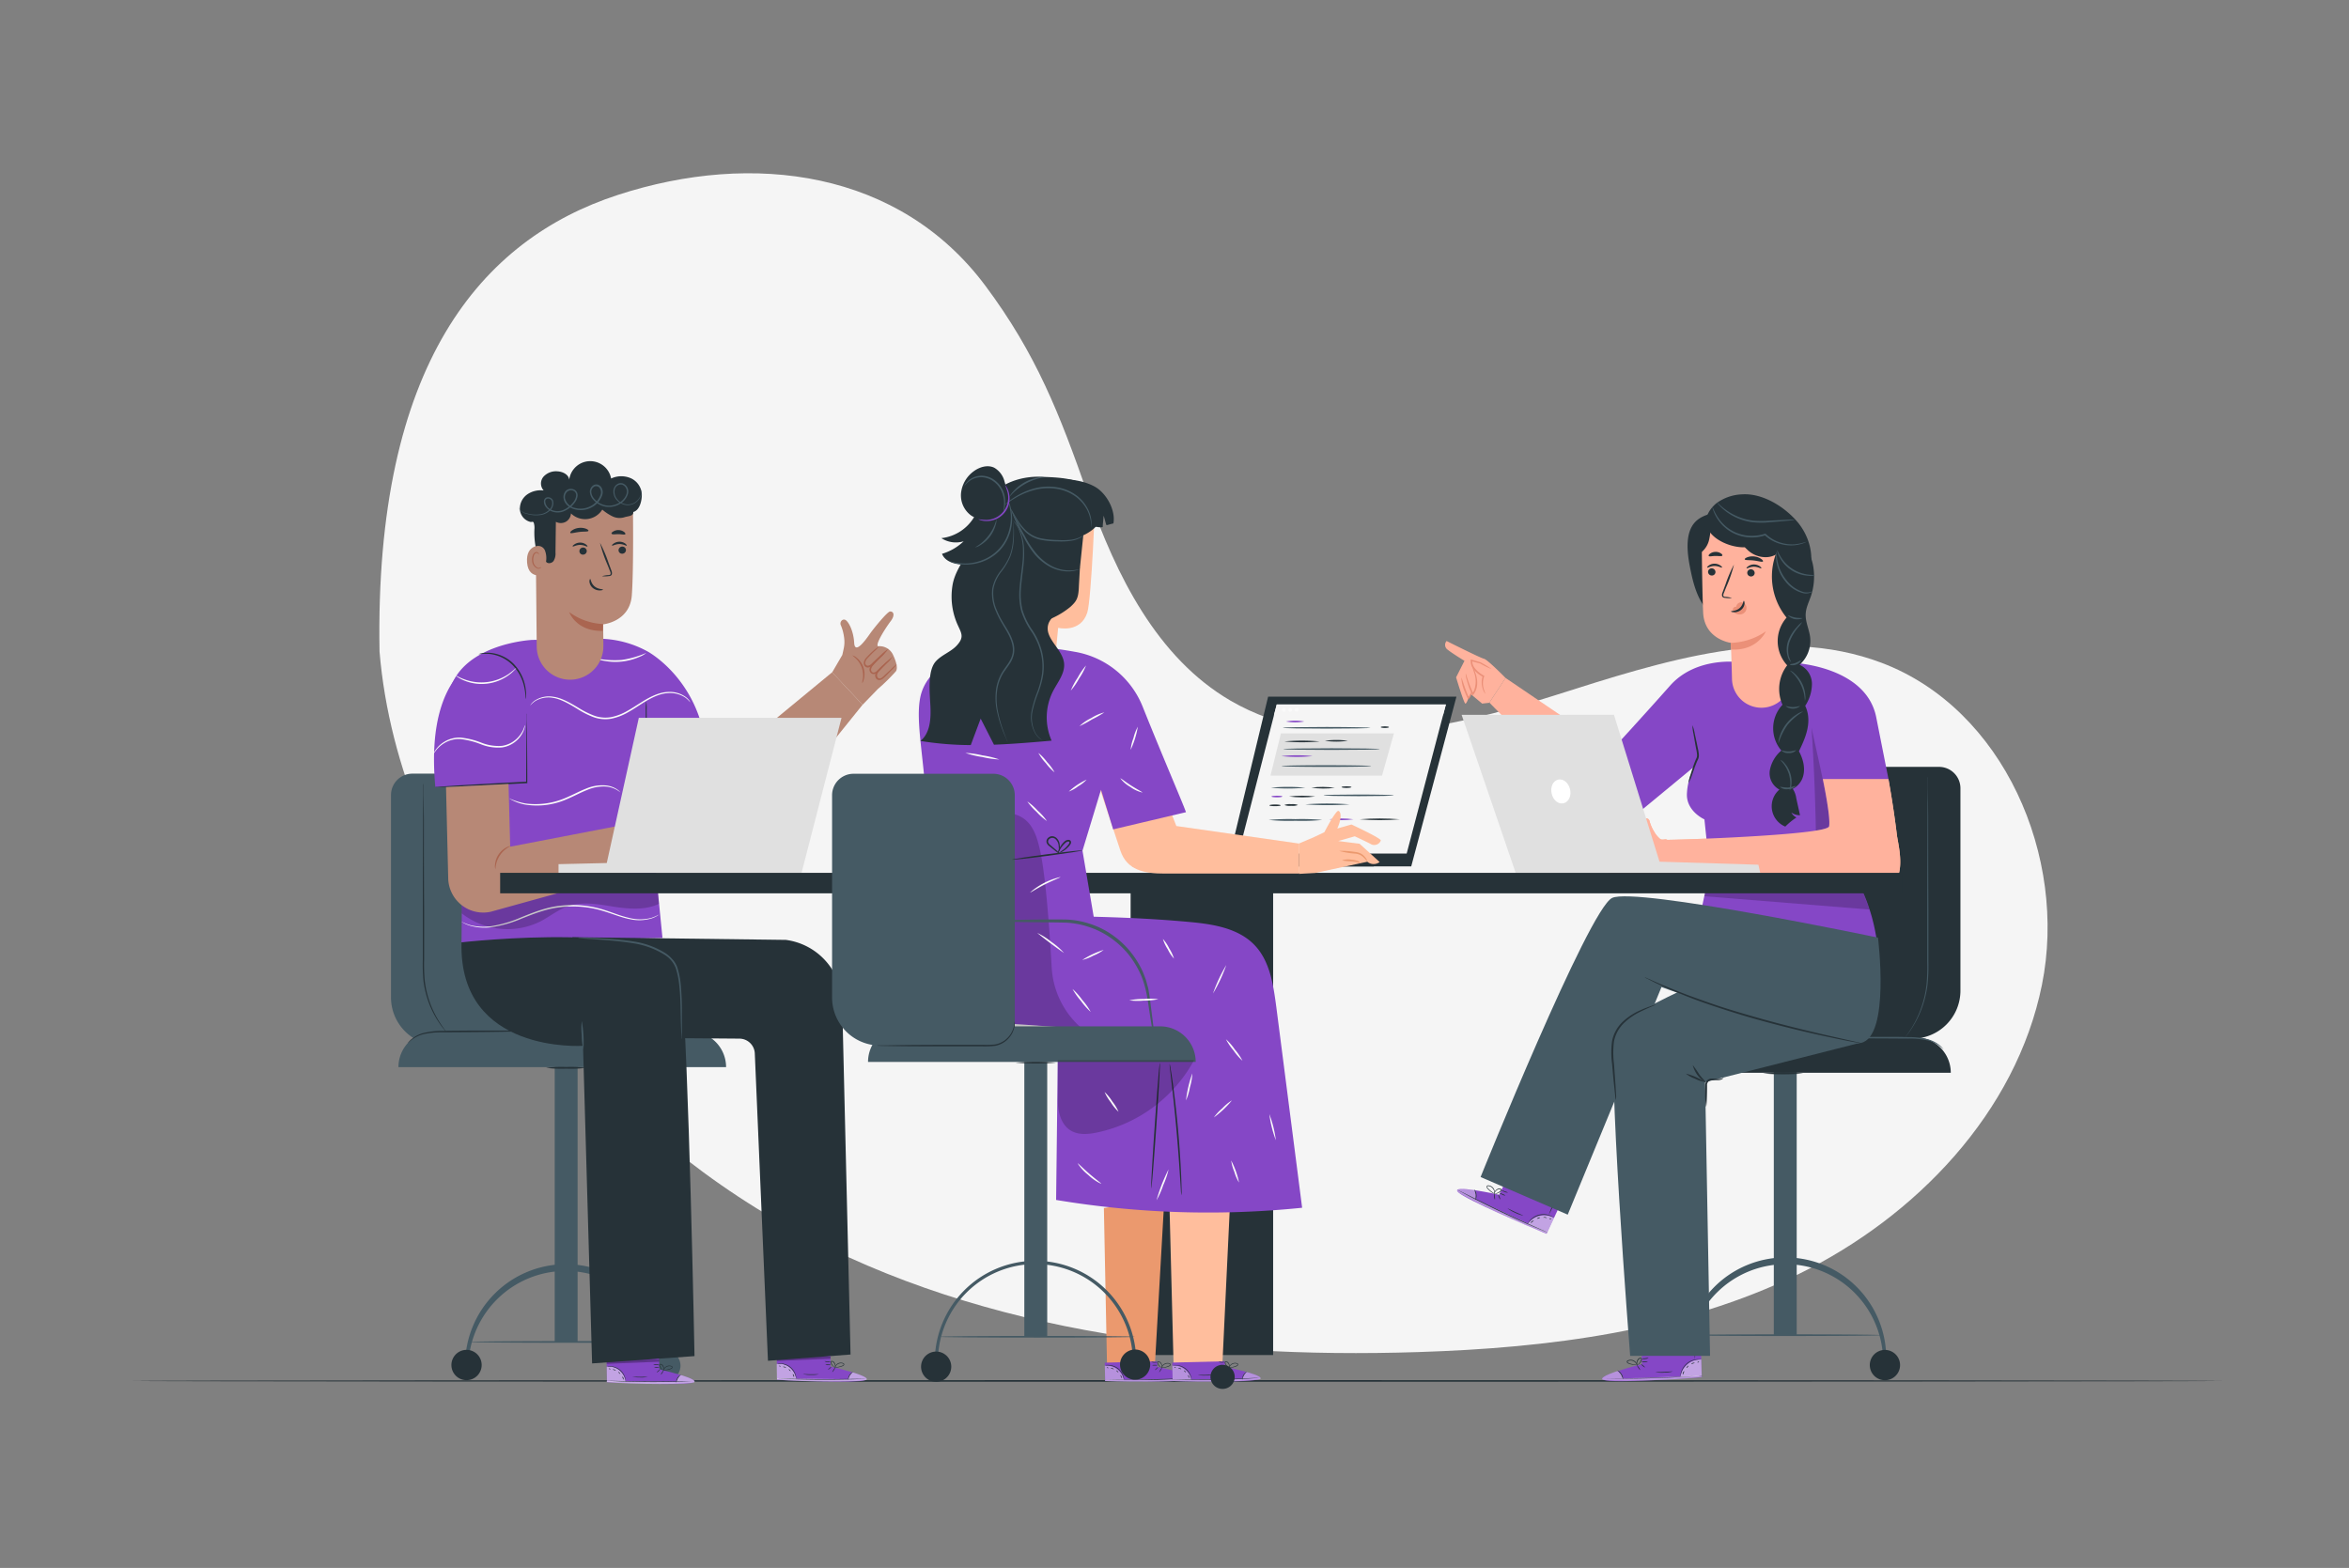 <svg width="367" height="245" fill="none" xmlns="http://www.w3.org/2000/svg"><rect width="100%" height="100%" fill="#808080" stroke="none"/><path d="M59.297 101.812c-.802-44.943 15.938-64.4 37.19-71.339 21.251-6.938 44.088-3.748 57.457 14.166 7.976 10.687 11.607 20.041 16.021 32.63 4.414 12.587 10.765 25.479 22.269 32.202 15.067 8.786 34.097 4.444 50.72-.828 16.622-5.273 34.698-11.24 51.013-5.077 19.054 7.198 29.1 30.336 25.059 50.323-4.042 19.987-19.701 36.231-37.997 45.183-18.296 8.953-39.044 11.54-59.395 12.196-34.684 1.118-70.601-3.351-100.622-20.781-30.02-17.429-58.72-52.43-61.715-88.69" fill="#F5F5F5"/><path d="M347.167 215.781c0 .069-73.082.128-163.208.128-90.125 0-163.227-.059-163.227-.128 0-.068 73.068-.132 163.227-.132 90.16 0 163.208.059 163.208.132z" fill="#263238"/><path d="M90.243 166.747h-3.577v42.939h3.577v-42.939zM113.441 166.747H62.252a5.57 5.57 0 011.626-3.934 5.552 5.552 0 013.928-1.632h40.081a5.554 5.554 0 013.928 1.632 5.572 5.572 0 011.626 3.934z" fill="#455A64"/><path d="M91.597 166.855a18.74 18.74 0 01-3.141.132c-1.05.044-2.1 0-3.142-.132a18.635 18.635 0 013.142-.132c1.049-.044 2.1 0 3.141.132z" fill="#263238"/><path d="M104.11 213.576h-.489a15.268 15.268 0 00-4.556-10.609 15.225 15.225 0 00-10.675-4.371c-3.993 0-7.826 1.57-10.674 4.371a15.266 15.266 0 00-4.556 10.609h-.49a15.779 15.779 0 014.51-11.322 15.726 15.726 0 0125.843 5.207 15.76 15.76 0 011.116 6.115h-.029z" fill="#455A64"/><path d="M75.254 213.292a2.37 2.37 0 01-1.459 2.187 2.359 2.359 0 01-3.222-1.725 2.372 2.372 0 011.005-2.43 2.362 2.362 0 013.676 1.968z" fill="#263238"/><path d="M106.317 213.4a2.365 2.365 0 01-1.456 2.182 2.355 2.355 0 01-2.571-.512 2.367 2.367 0 01.358-3.634 2.356 2.356 0 012.978.294c.442.443.691 1.044.691 1.67zM103.958 209.686c0 .073-6.85.132-15.291.132s-15.292-.059-15.292-.132c0-.074 6.85-.133 15.292-.133 8.44 0 15.291.059 15.291.133zM61.088 124.235v31.61a7.513 7.513 0 002.192 5.307 7.491 7.491 0 005.3 2.199h24.324l-3.303-39.116a3.351 3.351 0 00-2.063-3.092 3.342 3.342 0 00-1.279-.255H64.425a3.338 3.338 0 00-3.337 3.347z" fill="#455A64"/><path d="M69.686 161.181a1.818 1.818 0 01-.274-.299 9.87 9.87 0 01-.7-.917 14.712 14.712 0 01-1.898-3.802 15.124 15.124 0 01-.65-2.871 26.888 26.888 0 01-.104-3.352v-7.708c0-5.458.03-10.397.04-14.004 0-1.774.029-3.219.039-4.243v-1.157a1.957 1.957 0 01.024-.401c.022.132.03.267.025.401v1.157c0 1.024.024 2.45.039 4.243 0 3.607 0 8.546.039 14.004v7.708c-.034 1.117 0 2.234.103 3.347a15.353 15.353 0 002.446 6.644c.274.417.49.735.661.946.171.211.215.299.21.304z" fill="#263238"/><path d="M82.926 161.087a5.001 5.001 0 01-.773.054l-2.104.054a501.33 501.33 0 01-6.954.088l-3.826.025a13.083 13.083 0 00-3.083.279 5.087 5.087 0 00-1.86.892c-.396.294-.572.515-.591.49-.02-.024.034-.059.122-.162a3.11 3.11 0 01.406-.406 4.789 4.789 0 011.879-.98 12.478 12.478 0 013.122-.343c1.174-.03 2.447-.03 3.827-.044h6.958l2.109.024c.256-.015.514-.005.768.029z" fill="#263238"/><path d="M137.14 107.677l-2.373 2.45-4.751-5.066 1.58-2.71c.083-.348.171-.735.255-1.171a4.766 4.766 0 00.029-1.558 7.337 7.337 0 00-.489-1.877c-.274-.524.215-1.117.69-.877.474.24 1.267 1.666 1.375 3.582.107 1.916 1.83-.524 2.446-1.401.617-.878 2.745-3.494 3.166-3.504.617 0 .749.657.088 1.519-.66.862-2.446 3.587-1.986 3.92a2.318 2.318 0 012.348 1.323c.407.862.852 2.083.431 2.612a30.219 30.219 0 01-2.809 2.758z" fill="#B78876"/><path d="M130.016 105.046l-17.063 14.068 6.851 9.584 14.964-18.58-4.752-5.072z" fill="#B78876"/><path d="M138.819 101.381a6.17 6.17 0 01-.847.951l-.978.98-.578.568a1.192 1.192 0 01-.851.426.59.59 0 01-.489-.269.814.814 0 01-.123-.49c.043-.3.184-.578.401-.789.308-.345.634-.672.979-.98.308-.3.655-.555 1.033-.76-.286.316-.59.613-.911.892-.278.275-.601.613-.939.98-.175.176-.29.402-.328.647a.433.433 0 00.357.49c.259-.029.496-.155.666-.353l.587-.563 1.013-.946a6.028 6.028 0 011.008-.784z" fill="#AA6550"/><path d="M139.46 102.616a5.588 5.588 0 01-.817.921l-.935.951c-.181.176-.352.362-.572.553a1.49 1.49 0 01-.387.235.649.649 0 01-.514 0 .74.74 0 01-.362-.867 1.65 1.65 0 01.445-.71c.309-.329.635-.64.979-.931.29-.289.62-.534.979-.73a9.842 9.842 0 01-.871.862c-.269.265-.587.583-.915.98a1.55 1.55 0 00-.377.612.49.49 0 00.225.574c.196.093.445-.039.641-.201s.382-.358.563-.529l.978-.907a5.82 5.82 0 01.94-.813z" fill="#AA6550"/><path d="M140.115 103.787c-.226.323-.487.62-.778.887l-.895.911c-.178.19-.373.362-.583.515a.91.91 0 01-.425.161.604.604 0 01-.49-.171.822.822 0 01-.137-.892 2.18 2.18 0 01.49-.642c.293-.313.603-.609.929-.887.29-.279.62-.513.979-.695a8.388 8.388 0 01-.837.828c-.259.25-.563.558-.881.916a2.155 2.155 0 00-.411.573.583.583 0 00.088.618.465.465 0 00.588 0c.199-.144.382-.309.548-.49l.934-.868c.266-.285.561-.542.881-.764zM134.699 106.742c.021-.241.061-.481.117-.716a3.815 3.815 0 00-.171-1.69 3.765 3.765 0 00-.92-1.431c-.318-.309-.558-.456-.538-.49a1.4 1.4 0 01.655.358c.479.382.84.891 1.043 1.47.203.581.24 1.207.107 1.808-.107.46-.264.705-.293.691z" fill="#AA6550"/><path d="M100.958 120.966l2.545 25.598-31.396.681.171-20.605-2.27-17.767c1.468-8.33 13.124-8.884 13.124-8.884l9.136-.147a16.068 16.068 0 018.984 1.995s9.297 5.056 9.185 17.894" fill="#8547C6"/><path d="M72.42 104.546c-2.74 2.622-5.382 7.884-4.403 18.429l14.601-.602-.41-14.426a4.907 4.907 0 00-1.885-3.724 6.096 6.096 0 00-7.902.323z" fill="#8547C6"/><path d="M102.955 142.899a1.411 1.411 0 01-.259.196 4.315 4.315 0 01-.852.397 6.656 6.656 0 01-3.425.132c-1.439-.26-3.034-.98-4.864-1.47a16.29 16.29 0 00-6.117-.382c-2.187.254-4.135 1.063-5.916 1.754a18.47 18.47 0 01-4.893 1.372 8.08 8.08 0 01-3.425-.333 5.77 5.77 0 01-.852-.387 1.3 1.3 0 01-.274-.177s.392.221 1.16.49a8.223 8.223 0 003.357.25 18.743 18.743 0 004.834-1.406c1.767-.706 3.744-1.534 5.965-1.794a16.352 16.352 0 016.21.407c.934.245 1.786.568 2.588.848.736.269 1.488.492 2.251.666a6.792 6.792 0 003.352-.049 6.638 6.638 0 001.16-.514z" fill="#FAFAFA"/><path opacity=".2" d="M72.143 142.717l.127.098a11.566 11.566 0 0012.14 1.171c1.468-.759 2.784-1.847 4.355-2.386 2.227-.759 4.664-.318 6.988.054 2.324.372 5.099.622 7.203-.436l-.274-3.229-30.461.794" fill="#000"/><path d="M103.01 213.973l-.073-3.057-8.168.279.05 4.777.489.035c2.24.127 11.421.49 12.923.044 1.693-.505-5.221-2.078-5.221-2.078z" fill="#8547C6"/><path opacity=".5" d="M97.767 215.914a2.909 2.909 0 00-.978-1.794 2.37 2.37 0 00-1.992-.549l.03 2.284 2.94.059z" fill="#fff"/><path opacity=".5" d="M106.385 214.86s2.447.706 2.119 1.103c-.328.396-9.59.377-13.701 0v-.182l10.838.118s.274-1.019.744-1.039z" fill="#fff"/><path d="M94.701 215.781h.543l1.468.069c1.248.044 2.975.088 4.894.098 1.918.01 3.635-.03 4.893-.069l1.468-.059h.543a.674.674 0 00-.142 0h-1.869c-1.253 0-2.975.045-4.893.035-1.918-.01-3.631-.039-4.894-.069l-1.468-.034h-.543v.029z" fill="#263238"/><path d="M105.661 216.036c.065-.245.159-.482.279-.706.142-.206.306-.396.489-.568a1.332 1.332 0 00-.783 1.274h.015zM103.248 214.811c.025 0 .142-.127.259-.314.118-.186.196-.347.172-.362-.025-.015-.137.122-.255.309a.968.968 0 00-.176.367zM102.608 214.458s.147-.063.289-.191c.142-.127.239-.245.22-.264-.02-.02-.147.068-.289.191-.142.122-.24.245-.22.264zM102.191 213.689c.28.065.572.065.852 0a1.063 1.063 0 00-.426-.054.898.898 0 00-.426.054zM102.051 213.15a.85.85 0 00.489.142.855.855 0 00.489-.064 2.424 2.424 0 00-.489-.034 3.209 3.209 0 00-.489-.044z" fill="#263238"/><path d="M103.543 214.101c.173.029.35.029.524 0 .189-.02.376-.06.557-.118a1.64 1.64 0 00.318-.132.27.27 0 00.128-.162.212.212 0 00-.008-.117.213.213 0 00-.071-.094.98.98 0 00-1.184.28.907.907 0 00-.171.348.34.34 0 000 .142c.053-.162.134-.313.24-.446a.897.897 0 01.445-.289.82.82 0 01.626.044c.084.059.049.157-.044.21a1.271 1.271 0 01-.293.128 3.226 3.226 0 01-.539.137c-.332.054-.528.049-.528.069z" fill="#263238"/><path d="M103.68 214.13a.534.534 0 00.059-.363.791.791 0 00-.142-.382.52.52 0 00-.435-.269.217.217 0 00-.162.24.663.663 0 00.088.235c.068.117.152.224.25.319a.715.715 0 00.298.21s-.102-.093-.249-.259a1.961 1.961 0 01-.215-.314c-.074-.113-.123-.309 0-.333.122-.025.264.117.342.225a.845.845 0 01.147.338c.015.117.022.235.019.353zM94.871 213.557c.2-.011.401-.011.602 0a2.55 2.55 0 012.129 1.705c.122.353.132.588.151.583a.46.46 0 000-.162 1.96 1.96 0 00-.088-.441 2.48 2.48 0 00-2.182-1.754c-.15-.016-.3-.016-.45 0-.103.044-.162.059-.162.069zM98.791 215.11c.39.09.79.131 1.19.122.398.021.798-.01 1.188-.093 0-.029-.533 0-1.189 0s-1.184-.029-1.189-.029z" fill="#263238"/><path d="M97.195 215.11s.044.113.098.235c.054.123.083.23.113.23s.044-.132 0-.269a.32.32 0 00-.21-.196zM96.6 214.365s.034.103.117.186c.083.084.166.142.186.123.02-.02-.034-.103-.118-.191-.083-.088-.166-.137-.185-.118zM95.737 214.017c0 .03.117.03.234.074.118.044.206.103.225.088.02-.015-.044-.132-.195-.181-.152-.049-.27-.005-.264.019zM95.125 213.856c0 .024.04.068.108.093.068.024.127.029.137 0 .01-.03-.035-.069-.103-.093-.069-.025-.132-.025-.142 0z" fill="#263238"/><path opacity=".3" d="M94.79 213.111l8.21-.343v-.333h-8.23l.02.676z" fill="#000"/><path d="M129.785 213.537l-.079-3.131-8.352.294.048 4.9.49.034c2.3.133 11.695.49 13.212.049 1.752-.539-5.319-2.146-5.319-2.146z" fill="#8547C6"/><path opacity=".5" d="M124.417 215.522a2.94 2.94 0 00-1.008-1.833 2.408 2.408 0 00-2.055-.539l.029 2.337 3.034.035z" fill="#fff"/><path opacity=".5" d="M133.24 214.448s2.476.721 2.168 1.127c-.308.407-9.816.388-14.01 0v-.186l11.094.123s.264-1.044.748-1.064z" fill="#fff"/><path d="M121.281 215.389h.142l.411.03 1.512.068a156.822 156.822 0 009.997.035l1.512-.059.411-.025h.147-.558l-1.512.03c-1.282 0-3.048.044-4.996.039a206.367 206.367 0 01-4.996-.074l-1.517-.034h-.411l-.142-.01z" fill="#263238"/><path d="M132.495 215.649c.072-.251.169-.494.289-.725.149-.212.321-.406.514-.578a1.35 1.35 0 00-.601.528 1.356 1.356 0 00-.202.775zM130.045 214.395c.025 0 .142-.128.265-.319.122-.191.2-.363.176-.377-.025-.015-.142.132-.264.323-.123.191-.201.358-.177.373zM129.369 214.037s.152-.069.294-.196.245-.25.23-.274c-.015-.025-.152.068-.294.196-.141.127-.249.249-.23.274zM128.949 213.248c.138.05.285.068.431.054.146.02.296.005.435-.044a.968.968 0 00-.43-.054.936.936 0 00-.436.044zM128.803 212.689a.819.819 0 00.489.142.838.838 0 00.489-.063 2.424 2.424 0 00-.489-.035 3.485 3.485 0 00-.489-.044z" fill="#263238"/><path d="M130.328 213.664c.176.035.357.035.534 0 .194-.024.385-.065.572-.122a1.57 1.57 0 00.328-.137.324.324 0 00.132-.162.213.213 0 00-.083-.216.979.979 0 00-1.214.285.994.994 0 00-.176.357.34.34 0 000 .142c.057-.163.14-.317.245-.455a.948.948 0 01.46-.294.802.802 0 01.636.044c.088.064.054.162-.044.22a2.022 2.022 0 01-.299.128c-.18.06-.365.108-.553.142-.332.044-.538.044-.538.068z" fill="#263238"/><path d="M130.466 213.694a.518.518 0 00.063-.373.809.809 0 00-.146-.392.538.538 0 00-.441-.274.21.21 0 00-.166.25.556.556 0 00.088.235c.07.12.155.231.254.328a.8.8 0 00.304.216s-.108-.093-.255-.265a1.978 1.978 0 01-.22-.323c-.073-.113-.122-.318 0-.343.123-.024.269.123.352.23a.882.882 0 01.152.348c.019.12.023.242.015.363zM121.457 213.111c.204-.011.408-.011.612 0 .489.061.953.254 1.341.558.383.313.672.725.836 1.191.128.358.138.598.157.593a.469.469 0 000-.167 2.084 2.084 0 00-.088-.45 2.543 2.543 0 00-2.236-1.794 2.21 2.21 0 00-.46 0c-.108.044-.167.059-.162.069zM125.465 214.713c.399.093.809.134 1.218.123.409.02.818-.011 1.219-.094 0-.029-.548 0-1.219 0-.67 0-1.213-.058-1.218-.029z" fill="#263238"/><path d="M123.836 214.703c0 .025.044.118.098.245.054.128.088.235.112.231.025-.005.044-.133 0-.275-.044-.142-.195-.22-.21-.201zM123.219 213.939s.034.103.122.191c.088.088.171.142.191.127.02-.014-.034-.107-.118-.196-.083-.088-.171-.142-.195-.122zM122.332 213.586c0 .029.117.025.24.069.122.044.21.107.23.093.019-.015-.049-.137-.201-.186-.152-.049-.269-.005-.269.024zM121.717 213.419c0 .025.039.069.107.094.069.024.133.029.142 0 .01-.03-.039-.069-.107-.098-.069-.03-.132-.025-.142.004z" fill="#263238"/><path opacity=".3" d="M121.369 212.655l8.402-.353v-.343h-8.421l.019.696z" fill="#000"/><path d="M122.788 146.863l-33.358-.422 6.968 15.705 19.133.147a2.416 2.416 0 012.397 2.318l2.056 48.02 12.903-.98-1.306-54.988a10.146 10.146 0 00-2.596-6.53 10.116 10.116 0 00-6.212-3.27h.015z" fill="#263238"/><path d="M91.088 163.43l1.419 49.612 16.001-1.141s-.885-46.795-2.079-59.643c-.823-8.791-34.322-5.013-34.322-5.013-.49 17.508 18.981 16.17 18.981 16.17" fill="#263238"/><path d="M90.898 159.549c.26 1.476.346 2.977.254 4.474a9.47 9.47 0 01-.26-2.23 9.696 9.696 0 01.006-2.244zM90.316 146.534c.095-.012.19-.012.284 0h.817c.71 0 1.733.054 3 .128 1.267.073 2.775.181 4.438.431 1.828.248 3.581.885 5.143 1.867.408.278.778.607 1.101.98.317.362.561.781.719 1.235.27.846.449 1.718.534 2.602a42.9 42.9 0 01.181 4.464v3.822c.011.094.011.189 0 .284a1.099 1.099 0 01-.044-.284c0-.187-.039-.461-.054-.814a94.458 94.458 0 01-.088-3.008c-.024-1.27-.049-2.779-.24-4.435a12.605 12.605 0 00-.528-2.543 4.284 4.284 0 00-1.733-2.068 12.99 12.99 0 00-5.03-1.823c-1.649-.259-3.151-.392-4.404-.49l-2.99-.21-.817-.069a1.794 1.794 0 01-.289-.069z" fill="#455A64"/><path d="M67.988 122.99c.085.011.17.011.255 0h.729l2.681-.098c2.266-.098 5.383-.245 8.843-.421l1.771-.093h.118v-.118c0-3.028-.035-5.704-.045-7.669 0-.935-.024-1.7-.034-2.268v-.613a.931.931 0 000-.215.573.573 0 00-.024.215v.613c0 .568-.025 1.333-.04 2.268 0 1.96-.024 4.641-.039 7.669l.113-.123-1.767.089c-3.454.181-6.576.357-8.842.49l-2.676.181-.725.059a.835.835 0 00-.318.034zM74.766 102.234a8.813 8.813 0 011.703-.054 6.04 6.04 0 013.61 1.734 7.155 7.155 0 011.855 3.592c.21 1.039.167 1.705.216 1.705.04-.152.056-.309.049-.465.01-.425-.021-.85-.093-1.269a6.936 6.936 0 00-1.85-3.739 5.935 5.935 0 00-3.773-1.735 4.645 4.645 0 00-1.272.089 1.254 1.254 0 00-.445.142zM100.975 109.608a7.264 7.264 0 00-.089 1.382v3.376c0 1.318.054 2.376.074 3.303V117.477c0-.926.044-2.058.073-3.307.03-1.25 0-2.396 0-3.229a7.428 7.428 0 00-.058-1.333z" fill="#263238"/><path d="M69.686 122.99l.347 14.416a5.489 5.489 0 002.15 4.066 5.467 5.467 0 004.485.996l21.761-6.027 1.634-8.061-20.351 3.92-.26-9.8-9.766.49z" fill="#B78876"/><path d="M77.412 135.813a1.284 1.284 0 01-.068-.691c.04-.566.226-1.113.538-1.587.313-.474.74-.862 1.243-1.127.386-.196.65-.235.66-.206a4.17 4.17 0 00-2.373 3.611z" fill="#AA6550"/><path d="M82.012 113.312v.172c-.03.166-.073.33-.127.49a4.191 4.191 0 01-.98 1.563 4.3 4.3 0 01-2.446 1.254 7.224 7.224 0 01-3.313-.49c-1.02-.41-2.089-.683-3.18-.813a4.4 4.4 0 00-2.54.627c-.52.307-.975.711-1.34 1.191-.26.343-.368.559-.387.544-.02-.015 0-.059.058-.162.07-.154.154-.302.25-.441a4.385 4.385 0 011.326-1.284 4.481 4.481 0 012.642-.71c1.115.116 2.209.387 3.25.803a7.228 7.228 0 003.2.49 4.236 4.236 0 002.339-1.151 4.48 4.48 0 001.023-1.47c.151-.382.2-.617.225-.613zM80.647 104.37c-.066.121-.152.23-.254.323a5.746 5.746 0 01-.837.745 7.184 7.184 0 01-7.051.892 5.935 5.935 0 01-.979-.519 1.141 1.141 0 01-.323-.255c.025-.039.49.289 1.38.607a7.559 7.559 0 006.885-.847c.754-.53 1.145-.946 1.18-.946zM107.849 109.76a4.2 4.2 0 00-.769-.75 4.262 4.262 0 00-2.769-.7c-1.238.068-2.603.725-3.983 1.617-.695.436-1.415.931-2.207 1.372a8.472 8.472 0 01-2.633 1.004 5.37 5.37 0 01-2.804-.265 13.092 13.092 0 01-2.334-1.176c-1.404-.867-2.706-1.621-3.914-1.813a4.053 4.053 0 00-2.804.49c-.3.199-.568.44-.798.716 0 0 .04-.088.147-.24.17-.216.37-.404.597-.559a4.026 4.026 0 012.887-.578c1.277.171 2.618.936 4.022 1.788.73.451 1.5.833 2.3 1.142.856.32 1.781.406 2.682.25a8.38 8.38 0 002.549-.98c.783-.431 1.497-.921 2.207-1.357 1.395-.887 2.804-1.549 4.096-1.598a4.294 4.294 0 012.838.799c.217.167.408.365.567.588a.97.97 0 01.123.25zM100.973 102.018a3.708 3.708 0 01-1.028.603 9.294 9.294 0 01-5.661.617 3.755 3.755 0 01-1.136-.367c1.312.264 2.654.349 3.989.249a14.784 14.784 0 003.836-1.102zM96.941 123.823s-.196-.171-.587-.407a4.046 4.046 0 00-1.84-.519 6.523 6.523 0 00-2.79.544c-1.012.392-2.06.98-3.244 1.47a11.553 11.553 0 01-6.395.818 7.19 7.19 0 01-1.88-.612 4.296 4.296 0 01-.489-.26c-.102-.064-.156-.098-.151-.108.806.371 1.656.639 2.53.799 2.131.283 4.299-.019 6.273-.872 1.16-.49 2.217-1.073 3.254-1.47a6.46 6.46 0 012.887-.49c.673.037 1.324.25 1.889.617.15.099.29.214.416.343.073.088.132.142.127.147z" fill="#FAFAFA"/><path d="M89.058 106.207a5.196 5.196 0 003.703-1.544 5.215 5.215 0 001.508-3.723c0-1.813-.049-3.381-.049-3.381s4.184-.387 4.492-4.532c.308-4.146.176-13.72.176-13.72a14.424 14.424 0 00-14.587.93l-.64.437.195 20.384a5.223 5.223 0 001.547 3.642 5.208 5.208 0 003.654 1.507z" fill="#B78876"/><path d="M94.23 97.51a9.607 9.607 0 01-5.304-1.872s1.091 3.068 5.25 2.94l.054-1.068z" fill="#AA6550"/><path d="M84.728 85.26c-.073-.025-2.618-.358-2.378 2.65.24 3.01 3.195 1.775 3.195 1.687 0-.089-.817-4.337-.817-4.337z" fill="#B78876"/><path d="M84.537 88.592s-.049.044-.132.093a.547.547 0 01-.391.04 1.306 1.306 0 01-.695-1.118 1.77 1.77 0 01.088-.764.603.603 0 01.362-.431.259.259 0 01.318.117c.05.079.034.142.05.147.014.005.063-.059.028-.181a.357.357 0 00-.132-.177.406.406 0 00-.298-.053.738.738 0 00-.49.49c-.107.27-.146.563-.112.852a1.354 1.354 0 00.866 1.24.55.55 0 00.49-.118c.048-.039.058-.132.048-.137z" fill="#AA6550"/><path d="M98.919 80.007c1.023-.25 1.39-1.783 1.355-2.837a2.944 2.944 0 00-1.727-2.45 3.763 3.763 0 00-3.068.05 3.319 3.319 0 00-3.349-2.71 3.31 3.31 0 00-3.194 2.89c-.097-.798-1.003-1.25-1.81-1.298a2.639 2.639 0 00-2.183.803 1.628 1.628 0 000 2.186 3.69 3.69 0 00-2.573.617 2.728 2.728 0 00-1.145 2.328 2.172 2.172 0 001.62 1.96c.303.063.381-.142.542.122.089.28.129.574.118.868-.058.95 0 1.905.171 2.842a1.148 1.148 0 011.468.646c.208.554.265 1.152.166 1.735.255.387.896.27 1.175-.098.239-.398.345-.861.303-1.323l.059-4.802a1.633 1.633 0 001.546 0 1.61 1.61 0 00.813-1.313 3.165 3.165 0 004.893-.593 7.458 7.458 0 001.576 1.044 2.532 2.532 0 001.84.161c.597-.206 1.438-.156 1.428-.793M97.798 85.931a.584.584 0 01-.562.588.552.552 0 01-.597-.524.584.584 0 01.558-.588.561.561 0 01.601.524zM97.924 85.26c-.073.073-.514-.25-1.14-.25-.627 0-1.082.314-1.15.24-.069-.073.04-.171.24-.318.27-.188.591-.287.92-.285.325-.002.643.101.905.294.196.167.26.319.225.319zM91.675 86.078a.583.583 0 01-.562.588.552.552 0 01-.588-.524.578.578 0 01.96-.446c.111.098.18.235.19.382z" fill="#263238"/><path d="M91.78 85.397c-.074.074-.514-.25-1.14-.25-.627 0-1.082.314-1.15.235-.07-.078.038-.166.24-.313.27-.188.59-.287.92-.284.325-.003.642.1.904.294.196.147.26.284.225.318zM94.044 90.037c.33-.102.672-.162 1.017-.18.162 0 .309-.05.338-.158a.8.8 0 00-.108-.49 33.56 33.56 0 00-.489-1.22 21.207 21.207 0 01-1.062-3.18c.521.992.962 2.024 1.317 3.087.156.431.308.838.45 1.225a.981.981 0 01.083.627.407.407 0 01-.264.236 1.19 1.19 0 01-.27.039 4.112 4.112 0 01-1.012.014zM92.205 90.469c.102 0 .107.676.685 1.156.577.48 1.306.412 1.311.49.005.079-.161.132-.49.142a1.701 1.701 0 01-1.09-.382 1.47 1.47 0 01-.529-.98c-.005-.245.069-.426.113-.426zM91.94 82.942c-.063.172-.684.088-1.418.177-.734.088-1.326.289-1.424.137-.044-.074.059-.23.298-.397.317-.208.68-.335 1.057-.372.374-.043.753.002 1.106.132.274.108.406.24.382.323zM97.694 83.467c-.112.142-.543 0-1.061 0-.52 0-.955.093-1.057-.054-.103-.147.024-.216.215-.353a1.5 1.5 0 01.861-.23c.305.004.6.103.847.284.18.137.244.284.195.353z" fill="#263238"/><path d="M80.975 79.135c.031.161.098.313.195.446.32.348.748.578 1.214.652.72.198 1.477.228 2.212.088.448-.107.86-.33 1.194-.647a1.386 1.386 0 00.45-1.343.657.657 0 00-.563-.43.445.445 0 00-.49.42 1.52 1.52 0 00.98 1.348 2.342 2.342 0 001.879 0 3.872 3.872 0 001.595-1.293 1.85 1.85 0 00.376-.98.736.736 0 00-.528-.745.939.939 0 00-.944.25 1.212 1.212 0 00-.265 1.004 2.049 2.049 0 001.586 1.47c.79.2 1.627.106 2.353-.264a3.144 3.144 0 001.586-1.735 1.196 1.196 0 00-.083-1.068.67.67 0 00-.89-.26.937.937 0 00-.446.887c.044.365.2.707.445.98a3.096 3.096 0 001.845 1.053c1.39.236 2.863-.612 3.215-1.813a1.157 1.157 0 00-.675-1.42.976.976 0 00-1.175.793 1.752 1.752 0 00.353 1.421c.278.364.663.633 1.1.77a1.984 1.984 0 002.036-.49c.345-.323.58-.747.671-1.21.027-.163.044-.327.053-.49a1.44 1.44 0 010 .49 2.278 2.278 0 01-.655 1.273c-.249.254-.557.44-.896.544a2.082 2.082 0 01-1.248 0 2.407 2.407 0 01-1.194-.808 1.926 1.926 0 01-.396-1.559c.067-.303.24-.573.49-.76a1.041 1.041 0 01.93-.18 1.356 1.356 0 01.821 1.66 2.724 2.724 0 01-1.311 1.588 3.27 3.27 0 01-2.148.402 3.321 3.321 0 01-1.992-1.127 2.024 2.024 0 01-.49-1.117 1.177 1.177 0 01.568-1.122.846.846 0 01.68-.079c.221.073.41.218.539.412a1.433 1.433 0 01.117 1.289 3.39 3.39 0 01-1.713 1.886 3.577 3.577 0 01-2.53.275 2.802 2.802 0 01-1.13-.584 1.862 1.862 0 01-.64-1.102 1.473 1.473 0 01.332-1.21 1.164 1.164 0 011.16-.26c.213.058.398.19.523.372.12.18.182.392.177.608a2.07 2.07 0 01-.426 1.093 4.14 4.14 0 01-1.703 1.367 2.56 2.56 0 01-2.055-.034 2.14 2.14 0 01-.783-.628 1.363 1.363 0 01-.299-.936.691.691 0 01.235-.45.636.636 0 01.49-.133.827.827 0 01.709.559 1.545 1.545 0 01-.49 1.519c-.357.33-.796.56-1.272.666a4.887 4.887 0 01-2.27-.127 2.123 2.123 0 01-1.233-.72.915.915 0 01-.147-.348.364.364 0 01-.03-.113z" fill="#455A64"/><path d="M87.262 136.436h37.957l6.259-24.275h-31.67l-5.01 22.692-7.536.176v1.407z" fill="#E0E0E0"/><path d="M277.134 208.627h3.577v-42.938h-3.577v42.938z" fill="#455A64"/><path d="M253.596 167.629h51.189a5.567 5.567 0 00-3.429-5.138 5.535 5.535 0 00-2.125-.424H259.15a5.553 5.553 0 00-5.554 5.562z" fill="#263238"/><path d="M275.445 167.742c2.09.17 4.189.17 6.278 0a37.179 37.179 0 00-6.278 0z" fill="#263238"/><path d="M263.26 212.518h.49a15.259 15.259 0 014.556-10.609 15.218 15.218 0 0121.349 0 15.268 15.268 0 014.556 10.609h.489a15.772 15.772 0 00-4.509-11.322 15.733 15.733 0 00-11.226-4.714 15.712 15.712 0 00-11.225 4.714 15.755 15.755 0 00-4.509 11.322h.029z" fill="#455A64"/><path d="M292.131 213.302a2.369 2.369 0 001.459 2.186 2.363 2.363 0 003.088-3.092 2.367 2.367 0 00-3.089-1.282 2.354 2.354 0 00-1.28 1.281 2.372 2.372 0 00-.178.907z" fill="#263238"/><path d="M261.039 212.974a2.37 2.37 0 001.457 2.19 2.358 2.358 0 002.578-.512 2.367 2.367 0 00-3.344-3.349 2.366 2.366 0 00-.691 1.671zM263.418 208.627c0 .074 6.851.132 15.292.132 8.441 0 15.291-.058 15.291-.132 0-.073-6.85-.132-15.291-.132s-15.292.059-15.292.132z" fill="#455A64"/><path d="M306.292 123.176v31.61c0 1.991-.79 3.9-2.196 5.308a7.49 7.49 0 01-5.301 2.199h-24.324l3.303-39.117a3.353 3.353 0 01.979-2.366 3.326 3.326 0 012.363-.981h21.834a3.347 3.347 0 013.342 3.347z" fill="#263238"/><path d="M297.689 162.067l.059-.093.176-.259a33.8 33.8 0 00.671-.98 16.633 16.633 0 001.81-4.028 16.03 16.03 0 00.602-2.989c.101-1.167.134-2.338.098-3.509v-8.08c0-5.723.029-10.902.039-14.7 0-1.862.03-3.376.039-4.449v-1.21a2.838 2.838 0 01.025-.422c.014.141.014.282 0 .422v1.21c0 1.073.024 2.587.044 4.449 0 3.778 0 8.957.034 14.7v8.08a29.552 29.552 0 01-.122 3.533 16.296 16.296 0 01-.636 3.019 15.88 15.88 0 01-1.904 4.028c-.293.436-.533.764-.709.98a2.246 2.246 0 01-.226.298z" fill="#455A64"/><path d="M284.449 162.082c.256-.039.515-.054.773-.044l2.105-.024h6.958c1.355 0 2.652 0 3.826.044 1.051-.018 2.1.098 3.122.343a4.867 4.867 0 011.879.98c.148.124.284.262.407.411.088.098.132.152.122.157-.01.005-.196-.191-.592-.49a5.021 5.021 0 00-1.86-.887 12.816 12.816 0 00-3.082-.284l-3.827-.025c-2.716 0-5.172-.049-6.953-.083l-2.105-.059a4.346 4.346 0 01-.773-.039z" fill="#455A64"/><path d="M296.368 130.506c-.572-4.738-1.331-8.775-1.331-8.775h-10.246s1.272 6.007.978 7.403c-.244 1.211-20.116 2.019-25.293 2.098-.309-.231-.759.156-1.155-.191a4.041 4.041 0 01-.881-1.088 6.306 6.306 0 01-.709-1.607.537.537 0 00-.411-.458.538.538 0 00-.568.232c-.206.446.029 1.926 1.013 3.352.983 1.426-1.595.686-2.54.436-.944-.25-3.914-.897-4.208-.662-.45.348-.166.907.783 1.137.949.23 3.743 1.127 3.592 1.632-.152.505-4.943-.858-4.943-.858s-.978-.46-1.174.118c-.352 1.044 4.844 2.097 5.339 2.185.347.064.2.618-.167.534-.367-.083-4.751-1.47-5.118-.406-.284.808 4.267.906 5.02 1.71.754.803-3.425-.431-3.684.353-.093.294 1.654.431 4.164.784 2.577.247 5.167.338 7.756.274 5.823.323 26.394.745 30.789.436 5.118-.362 3.19-7.012 2.994-8.639z" fill="#FFBE9D"/><path d="M235.222 105.933s-2.824-2.886-3.372-2.999c-.548-.112-5.838-2.773-5.838-2.773a.906.906 0 00.157 1.352c.783.623 2.633 1.745 2.633 1.745l-1.307 2.582s1.253 4.19 1.468 4.106c.215-.083.441-.823.441-.823l-.397-1.323 2.559 2.141 1.111-.127 2.545-3.881z" fill="#FFB29D"/><path d="M233.044 104.546c-.616-.24-1.212-.53-1.781-.867l-1.395-.372.157-.108c-.022.424.11.842.372 1.176.387.49.872.894 1.424 1.186l.093.049-.034.093a3.129 3.129 0 00-.059 1.96c.137.49.289.73.264.745a1.592 1.592 0 01-.396-.701 3.077 3.077 0 01-.03-2.078l.059.142a4.355 4.355 0 01-1.527-1.244 1.966 1.966 0 01-.411-1.348v-.147l.142.039 1.385.417c.605.308 1.186.661 1.737 1.058z" fill="#EB9078"/><path d="M228.316 105.884a15.206 15.206 0 001.097 3.214 2.45 2.45 0 00.489-1.024" fill="#FFB29D"/><path d="M229.912 108.074c.007.404-.14.795-.411 1.093l-.103.137-.083-.161a10.043 10.043 0 01-.46-1.034 6.163 6.163 0 01-.539-2.225c.074 0 .323.98.774 2.132.146.382.293.735.425 1.033l-.186-.024c.22-.3.415-.618.583-.951z" fill="#EB9078"/><path d="M229.986 103.958c.215.337.38.704.489 1.088.155.412.257.842.303 1.279a3.254 3.254 0 01-.225 1.612c-.094.217-.217.42-.367.603l-.127.147-.083-.177a12.735 12.735 0 01-.822-2.298 3.261 3.261 0 01-.162-.98c.069 0 .377 1.426 1.209 3.156h-.211c.134-.164.244-.345.328-.539a4.063 4.063 0 000-2.739 9.023 9.023 0 01-.332-1.152z" fill="#EB9078"/><path d="M235.222 105.933l20.053 13.593-5.852 7.325-16.726-17.062 2.525-3.856z" fill="#FFB29D"/><path d="M256.523 213.15l-.098-4.939 9.234-.25.225 7.222-.573.054c-2.544.211-12.952.887-14.68.417-1.903-.544 5.892-2.504 5.892-2.504z" fill="#8547C6"/><path opacity=".5" d="M262.531 215.179a3.204 3.204 0 011.126-2.004 3.085 3.085 0 012.138-.731l.073 2.583-3.337.152z" fill="#fff"/><path opacity=".4" d="M252.715 214.228s-2.725.867-2.373 1.313c.352.446 10.897.152 15.541-.382l-.024-.206-12.292.446s-.313-1.161-.852-1.171z" fill="#fff"/><path d="M266.006 214.943h-.156l-.455.04-1.679.117c-1.414.088-3.376.186-5.539.25s-4.125.074-5.544.064l-1.679-.025h-.616a.582.582 0 01.156 0H252.633c1.419 0 3.376-.034 5.544-.098 2.168-.063 4.12-.147 5.534-.215l1.679-.084h.455a.697.697 0 01.161-.049z" fill="#263238"/><path d="M253.571 215.541a3.685 3.685 0 00-.332-.794 3.954 3.954 0 00-.593-.627c.291.099.534.301.686.569.182.244.267.548.239.852zM256.259 214.081c-.025 0-.162-.137-.299-.348-.137-.211-.235-.392-.21-.407.024-.014.161.138.303.348.142.211.23.392.206.407zM256.997 213.664c0 .025-.172-.068-.333-.205-.162-.138-.279-.275-.26-.294.02-.02.172.068.333.205.162.138.279.27.26.294zM257.442 212.778c0 .034-.211.068-.49.078-.164.023-.331.01-.489-.039a1.12 1.12 0 01.489-.074c.164-.024.331-.012.49.035zM257.589 212.17a.967.967 0 01-.533.171.92.92 0 01-.558-.058c.181-.035.364-.053.548-.054.179-.036.361-.056.543-.059z" fill="#263238"/><path d="M255.921 213.282a1.62 1.62 0 01-.597 0 3.72 3.72 0 01-.636-.122 1.86 1.86 0 01-.362-.137.337.337 0 01-.152-.182.232.232 0 01.004-.133.228.228 0 01.079-.107 1.088 1.088 0 011.556.671c.03.103.03.157 0 .162a1.505 1.505 0 00-.284-.49 1.096 1.096 0 00-.489-.318.93.93 0 00-.705.068c-.093.074-.053.182.054.245.108.055.221.1.338.133.2.06.405.108.611.142.358.058.583.054.583.068z" fill="#263238"/><path d="M255.77 213.317a.613.613 0 01-.079-.412.943.943 0 01.152-.436.591.591 0 01.49-.319.24.24 0 01.19.27.696.696 0 01-.093.269 1.765 1.765 0 01-.269.368.901.901 0 01-.333.25s.113-.113.27-.304c.095-.11.176-.232.239-.363.079-.127.128-.352 0-.377-.127-.024-.298.142-.386.265a.972.972 0 00-.157.387 2.25 2.25 0 00-.024.402zM265.747 212.42s-.265 0-.681.044a2.872 2.872 0 00-2.363 1.994c-.132.402-.137.667-.162.667a.732.732 0 010-.187c.016-.165.046-.329.088-.49a2.86 2.86 0 01.901-1.401 2.8 2.8 0 011.531-.647 2.23 2.23 0 01.49 0c.156-.005.196.01.196.02zM264.684 208.598c.079.629.123 1.262.132 1.896.041.633.041 1.268 0 1.901a32.084 32.084 0 01-.152-3.797h.02zM261.343 214.306a5.06 5.06 0 01-1.341.172 5.312 5.312 0 01-1.356-.069c0-.034.607 0 1.351-.044s1.341-.088 1.346-.059z" fill="#263238"/><path d="M263.152 214.257c.025 0-.044.128-.102.27-.059.142-.088.26-.118.26-.029 0-.054-.143 0-.304.054-.162.201-.25.22-.226zM263.814 213.385s-.034.123-.127.221-.186.161-.211.142c-.024-.02.035-.118.127-.221.093-.103.186-.162.211-.142zM264.777 212.973c0 .03-.127.03-.264.084-.137.054-.23.127-.254.108-.025-.02.048-.152.215-.211.166-.059.313-.01.303.019zM265.467 212.768c0 .029-.039.078-.118.112-.078.035-.147.035-.156 0-.01-.034.039-.078.117-.112.078-.035.147-.03.157 0z" fill="#263238"/><path d="M234.224 186.69l2.123-4.41 8.348 3.964-3.063 6.542-.533-.216c-2.364-.98-11.95-5.072-13.271-6.272-1.453-1.357 6.396.392 6.396.392z" fill="#8547C6"/><path opacity=".5" d="M238.652 191.262a3.192 3.192 0 011.909-1.274c.76-.18 1.56-.066 2.241.318l-1.106 2.337-3.044-1.381z" fill="#fff"/><path opacity=".4" d="M230.329 185.97s-2.823-.461-2.71.098c.112.558 9.649 5.071 14.029 6.698l.078-.196-11.167-5.174s.245-1.196-.23-1.426z" fill="#fff"/><path d="M241.857 192.629l-.128-.059-.425-.167-1.547-.656a173.238 173.238 0 01-5.054-2.284 170.11 170.11 0 01-4.972-2.45l-1.468-.779-.401-.22-.137-.084c.051.016.1.037.146.064l.411.201 1.503.75c1.272.632 3.029 1.499 4.986 2.425 1.957.926 3.743 1.735 5.035 2.313l1.537.686.416.191.098.069z" fill="#263238"/><path d="M230.5 187.528c.05-.283.07-.571.059-.858a3.698 3.698 0 00-.245-.828c.217.217.344.507.358.814.051.302-.01.612-.172.872zM233.553 187.445a1.052 1.052 0 01-.113-.446 1.025 1.025 0 010-.461c.035 0 .083.196.113.446.029.25.034.456 0 .461zM234.39 187.405c-.03 0-.118-.137-.201-.333-.083-.196-.127-.367-.098-.382.029-.015.118.137.201.338.083.201.137.368.098.377zM235.203 186.817a1.1 1.1 0 01-.49-.147c-.24-.112-.426-.225-.416-.254.01-.03.22.039.465.151.162.053.312.138.441.25zM235.609 186.332a.943.943 0 01-.553-.088c-.294-.113-.49-.279-.49-.304.17.05.334.118.49.201.189.047.374.111.553.191z" fill="#263238"/><path d="M233.617 186.582a1.835 1.835 0 01-.538-.26 3.458 3.458 0 01-.49-.397 1.908 1.908 0 01-.264-.289.318.318 0 01-.054-.23.227.227 0 01.054-.116.228.228 0 01.108-.07 1.084 1.084 0 011.081.867.966.966 0 010 .441c0 .098-.044.152-.054.152a1.652 1.652 0 00-.024-.578 1.149 1.149 0 00-.318-.515.925.925 0 00-.661-.259c-.117.024-.132.142-.063.24.072.099.154.191.244.274.152.148.316.284.49.407.283.215.494.313.489.333z" fill="#263238"/><path d="M233.465 186.543a.586.586 0 01.113-.402.962.962 0 01.333-.323.581.581 0 01.577-.064.236.236 0 01.049.323.648.648 0 01-.206.201 1.891 1.891 0 01-.406.206.828.828 0 01-.411.069s.152-.044.382-.147c.133-.058.26-.13.377-.216.127-.078.274-.255.151-.343a.523.523 0 00-.465.059.985.985 0 00-.313.279 1.94 1.94 0 00-.181.358zM242.767 190.262s-.23-.137-.627-.274a2.923 2.923 0 00-1.608-.075 2.925 2.925 0 00-1.406.785c-.294.299-.421.534-.44.524a.477.477 0 01.083-.171c.086-.146.188-.282.303-.407a2.804 2.804 0 013.093-.73c.16.06.312.137.455.23.088.069.151.113.147.118zM243.545 186.371c-.21.598-.457 1.182-.739 1.75a15.409 15.409 0 01-.841 1.705 16.27 16.27 0 01.739-1.749c.245-.586.526-1.155.841-1.706zM237.987 189.948a4.989 4.989 0 01-1.277-.455 5.324 5.324 0 01-1.175-.677c0-.029.548.265 1.223.574.676.308 1.238.529 1.229.558z" fill="#263238"/><path d="M239.626 190.723c0 .029-.102.093-.215.196-.112.102-.196.191-.225.176-.029-.015 0-.152.152-.265.151-.112.279-.137.288-.107zM240.605 190.247c0 .03-.083.089-.21.138-.128.049-.24.058-.255.029-.015-.029.088-.088.215-.137.128-.049.24-.059.25-.03zM241.651 190.316c0 .024-.127-.03-.269-.044-.142-.015-.265 0-.279 0-.015 0 .112-.113.288-.093.177.019.284.112.26.137zM242.361 190.443c0 .035-.073.054-.157.049-.083-.005-.142-.039-.142-.068 0-.03.069-.049.152-.044.083.005.147.034.147.063zM295.262 121.569a50.234 50.234 0 01-5.348.162 50.85 50.85 0 01-5.353-.123c3.564-.202 7.136-.215 10.701-.039z" fill="#263238"/><path d="M295.121 122.088l-1.957-9.863c-1.468-8.071-12.747-8.629-12.747-8.629l-8.867-.142s-6.577-.887-10.633 3.694c-4.199 4.743-9.356 10.344-9.356 10.344l3.914 9.923 9.332-7.708a9.532 9.532 0 00-1.253 4.483c0 2.632 2.74 3.842 2.74 3.842l.837 8.002-2.769 12.926 28.963-1.161a28.881 28.881 0 00-4.272-12.187l.539-13.519 5.529-.005z" fill="#8547C6"/><path d="M263.783 122.368c.077-.454.193-.9.348-1.333.122-.407.274-.892.46-1.426.093-.265.195-.544.313-.828.063-.157.147-.289.186-.417.043-.137.061-.282.054-.426a6.582 6.582 0 00-.137-.906c-.059-.301-.113-.59-.162-.868-.093-.529-.176-1.019-.254-1.47a6.28 6.28 0 01-.167-1.372c.167.431.289.877.362 1.333.098.446.201.936.318 1.47.053.278.111.567.177.867.075.323.124.65.146.98.009.176-.014.352-.068.52-.059.176-.142.308-.196.436-.122.279-.225.549-.328.813l-.489 1.397c-.141.43-.329.842-.563 1.23z" fill="#263238"/><path opacity=".2" d="M283.025 113.704c.362 5.503.573 10.57.681 16.077a4.09 4.09 0 002.065-.646c.283-2.352-1.468-9.502-2.746-15.431z" fill="#000"/><path d="M293.409 146.51s-37.865-7.943-41.535-6.203c-3.67 1.739-20.552 43.61-20.552 43.61l13.614 5.88 14.65-35.56s26.512 9.697 31.141 8.732c4.629-.965 2.682-16.459 2.682-16.459z" fill="#455A64"/><path d="M276.472 148.73c-.583.191-22.485 9.207-24.031 12.108-1.547 2.9 2.25 51.028 2.25 51.028h12.483l-.773-42.777 24.315-6.169-14.244-14.19z" fill="#455A64"/><path d="M290.835 163.018a1.594 1.594 0 01-.358-.044l-1.017-.181c-.886-.162-2.163-.417-3.734-.75a180.944 180.944 0 01-12.189-3.023 145.621 145.621 0 01-6.597-2.088 75.825 75.825 0 01-5.28-2.018 47.663 47.663 0 01-1.991-.863c-.582-.264-1.082-.49-1.468-.701l-.925-.465a1.457 1.457 0 01-.313-.181c.117.028.23.071.338.127l.949.421c.406.187.91.407 1.497.652.587.245 1.253.534 2.002.823 1.468.608 3.288 1.255 5.289 1.96 2.002.706 4.238 1.382 6.592 2.063 4.707 1.353 9.023 2.386 12.155 3.102l3.709.838 1.008.23c.114.021.225.054.333.098zM252.461 171.892a3.515 3.515 0 01-.112-.72c-.059-.52-.127-1.181-.211-1.96-.083-.779-.171-1.843-.269-2.94a13.184 13.184 0 010-3.626 5.669 5.669 0 011.821-3.136 9.603 9.603 0 012.49-1.608c.769-.352 1.41-.573 1.85-.73.226-.091.46-.158.7-.201 0 .049-.979.392-2.447 1.113a9.871 9.871 0 00-2.398 1.617 5.49 5.49 0 00-1.717 2.999 13.891 13.891 0 000 3.552c.078 1.088.151 2.083.21 2.94.059.858.088 1.47.118 1.96.016.247.004.495-.035.74zM263.393 167.761a8.883 8.883 0 012.936 1.299 4.866 4.866 0 01-1.532-.52 4.684 4.684 0 01-1.404-.779z" fill="#263238"/><path d="M264.489 166.443c.35.452.677.921.979 1.406.563.755 1.135 1.279 1.081 1.343a4.48 4.48 0 01-2.074-2.749h.014z" fill="#263238"/><path d="M269.274 168.418s-.039.103-.196.196a1.432 1.432 0 01-.719.171 8.363 8.363 0 00-1.038.025.722.722 0 00-.616.794c0 1.832-.073 3.337-.157 3.332a18.726 18.726 0 01-.132-3.347c.001-.257.085-.506.24-.711a.982.982 0 01.621-.328 6.21 6.21 0 011.082.034c.314.027.63-.031.915-.166z" fill="#263238"/><path opacity=".2" d="M266.285 140.042l25.812 2.078-1.101-2.891-24.456-.353-.255 1.166z" fill="#000"/><path d="M266.951 80.36c-1.894.612-4.091 1.872-3 7.806.489 2.611 1.086 5.272 2.833 7.266a1.245 1.245 0 001.013.559c.282-.079.529-.251.7-.49 1.987-2.166 3.68-4.729 4.218-7.62.538-2.89-.269-6.154-2.545-8.016" fill="#263238"/><path d="M270.6 106.105c-.064-2.73-.176-5.655-.176-5.655s-4.15-.524-4.331-4.763c-.181-4.238-.22-11.667-.22-11.667l8.098-6.002 5.687 7.84.141 20.09a4.607 4.607 0 01-2.831 4.286 4.6 4.6 0 01-6.368-4.129z" fill="#FFB29D"/><path d="M270.404 100.45a10.095 10.095 0 005.491-1.803s-1.292 3.087-5.422 2.842l-.069-1.039zM270.776 95.51a.495.495 0 01.036-.497.487.487 0 01.453-.208.782.782 0 01.793-.69.885.885 0 01.802.72 1.025 1.025 0 01-.45 1.004 1.216 1.216 0 01-1.115.083.882.882 0 01-.563-.666" fill="#EB9078"/><path d="M266.861 89.342a.577.577 0 00.563.583.55.55 0 00.409-.136.563.563 0 00.188-.389.588.588 0 00-.558-.588.556.556 0 00-.602.53zM266.735 88.69c.073.078.489-.25 1.14-.25.651 0 1.081.319 1.15.24.068-.078-.039-.171-.24-.318a1.628 1.628 0 00-.92-.285c-.325 0-.642.103-.905.294-.196.142-.274.28-.225.319zM272.984 89.489a.578.578 0 00.563.583.556.556 0 00.543-.311.564.564 0 00.054-.214.588.588 0 00-.777-.56.559.559 0 00-.383.502zM272.88 88.803c.073.073.514-.25 1.135-.25.622 0 1.086.313 1.155.24.068-.074-.039-.172-.24-.319a1.632 1.632 0 00-.905-.274 1.557 1.557 0 00-.905.294c-.211.137-.274.274-.24.309zM270.6 93.443a4.06 4.06 0 00-1.013-.181c-.161 0-.313-.05-.337-.157a.8.8 0 01.107-.49c.147-.387.304-.794.49-1.215a21.25 21.25 0 001.061-3.185c-.52.993-.96 2.027-1.316 3.091-.156.427-.308.834-.45 1.225a.927.927 0 00-.083.628.39.39 0 00.264.23.978.978 0 00.269.04c.334.05.673.054 1.008.014zM272.451 93.879c-.098 0-.103.671-.68 1.156-.578.486-1.307.407-1.312.49-.005.084.162.133.489.142.398.004.784-.13 1.092-.382.297-.244.487-.596.528-.98-.01-.264-.068-.43-.117-.426zM272.601 87.406c.059.167.685.088 1.419.176.734.089 1.326.29 1.424.138.039-.074-.063-.236-.298-.397a2.369 2.369 0 00-1.057-.373 2.307 2.307 0 00-1.111.133c-.269.108-.421.24-.377.323zM266.965 86.872c.113.142.543 0 1.062 0s.979.093 1.057-.054c.044-.073 0-.215-.22-.348a1.441 1.441 0 00-.857-.235c-.304.005-.6.104-.846.284-.181.137-.245.284-.196.353z" fill="#263238"/><path d="M275.881 87.063a3.26 3.26 0 002.06-.735c.377.98.367 2.107.709 3.117.343 1.009 1.15 5.184 2.207 5.027.979-.147 1.654-4.356 1.904-5.302.68-2.626-.176-5.512-1.913-7.59-2.07-2.45-5.515-4.562-8.715-4.332a7.193 7.193 0 00-3.979 1.397s-1.727 1.338-1.585 3.038c.2 2.376 3.66 3.92 6.033 3.832l.343.328a4.096 4.096 0 002.936 1.22z" fill="#263238"/><path d="M265.83 86.284a3.504 3.504 0 001.184-1.896c.17-.742.262-1.499.274-2.26 0-.22-.024-.49-.234-.558-.211-.068-.377.157-.49.343a7.316 7.316 0 00-.748 4.591c.044-.044-.142.118-.098.074M281.155 103.88a5.01 5.01 0 001.654-4.327c-.152-1.22-.754-2.381-.695-3.606.044-.98.489-1.857.812-2.778a9.646 9.646 0 00.367-4.675c-.21-1.235-.709-2.494-1.727-3.224-1.018-.73-2.618-.71-3.367.289l-.362.113a10.186 10.186 0 001.292 10.834 5.555 5.555 0 00.093 7.452 6.091 6.091 0 00-.763 6.091l.034.074a5.365 5.365 0 00-.181 7.154 5.302 5.302 0 00-1.801 3.101 2.894 2.894 0 001.497 2.999 3.43 3.43 0 00-.463 4.738c.364.461.841.821 1.383 1.044a10.671 10.671 0 011.747-1.426 1.772 1.772 0 01-.802-.774c.393.286.869.436 1.355.426l-.587-2.665a3.468 3.468 0 00-.489-1.372.471.471 0 00-.069-.079 3.19 3.19 0 001.522-1.651c.529-1.367.162-2.94-.543-4.229.744-1.533 1.468-3.146 1.468-4.851a5.185 5.185 0 00-.489-2.249 6.388 6.388 0 001.052-3.43 3.275 3.275 0 00-1.938-2.979z" fill="#263238"/><path d="M280.617 117.247a1.416 1.416 0 01-1.135.422 1.44 1.44 0 01-1.15-.388c.034-.068.519.147 1.145.133.626-.015 1.106-.236 1.14-.167zM281.717 111.176a9.79 9.79 0 00-2.447 2.102 10.153 10.153 0 00-1.409 2.886 2.564 2.564 0 01.147-.955 6.366 6.366 0 012.804-3.646 2.33 2.33 0 01.905-.387zM281.228 110.343a1.783 1.783 0 01-2.236 0c.034-.069.489.142 1.121.137.631-.005 1.081-.201 1.115-.137zM281.992 109.515a6.526 6.526 0 00-2.353-4.743c.261.09.499.239.695.436a5.049 5.049 0 011.727 3.489 1.76 1.76 0 01-.069.818zM281.366 103.189c.059.034-.201.441-.729.647-.529.206-.979.088-.979 0s.426-.074.886-.255.758-.441.822-.392zM279.845 103.473a1.727 1.727 0 01-.539-.901 3.924 3.924 0 01.113-2.534 6.693 6.693 0 011.38-2.121c.22-.274.478-.513.768-.71a5.031 5.031 0 01-.631.827 7.849 7.849 0 00-1.277 2.097 4.091 4.091 0 00-.181 2.387c.103.325.225.644.367.955zM281.601 96.613a2.05 2.05 0 01-2.281-.465c.044-.059.49.215 1.121.338.631.122 1.145.044 1.16.127zM283.558 89.876c-.366.104-.749.13-1.126.078a5.43 5.43 0 01-4.404-2.91 2.66 2.66 0 01-.372-1.069c.039 0 .176.397.529.98a5.851 5.851 0 004.281 2.823c.661.093 1.092.054 1.092.098z" fill="#455A64"/><path d="M283.182 92.394s-.093.113-.323.211c-.337.13-.702.163-1.057.098a5.073 5.073 0 01-2.877-1.872 6.416 6.416 0 01-1.39-3.15 5.255 5.255 0 01-.049-1.049 1.21 1.21 0 01.059-.382c.049 0 0 .549.166 1.401a6.832 6.832 0 001.414 3.019 5.244 5.244 0 002.706 1.857c.454.093.925.047 1.351-.133zM282.276 84.638a2.014 2.014 0 01-.489.23 5.27 5.27 0 01-1.434.328 5.926 5.926 0 01-2.212-.215 5.743 5.743 0 01-2.446-1.377l.127.03a6.391 6.391 0 01-1.727.337 6.533 6.533 0 01-3.328-.686 6.361 6.361 0 01-2.138-1.783 6.017 6.017 0 01-.915-1.637 4.42 4.42 0 01-.152-.49c0-.113-.034-.171 0-.176a8.407 8.407 0 001.228 2.185 6.3 6.3 0 005.314 2.328 6.303 6.303 0 001.659-.319h.074l.054.049a5.706 5.706 0 002.309 1.348 6.09 6.09 0 002.139.264 8.66 8.66 0 001.937-.416z" fill="#455A64"/><path d="M280.386 81.222c-.158.05-.323.079-.489.084-.328.039-.802.083-1.39.137l-2.06.166c-.849.082-1.705.082-2.554 0a8.654 8.654 0 01-4.277-1.73 7.821 7.821 0 01-1.032-.95 1.822 1.822 0 01-.309-.411c.035-.035.49.539 1.468 1.22a9.055 9.055 0 004.199 1.617c.833.07 1.672.07 2.505 0l2.07-.113c.587-.03 1.067-.049 1.395-.054.159-.007.318.004.474.034zM280.608 122.779a1.583 1.583 0 01-1.238.534 1.549 1.549 0 01-1.292-.382c.422.073.849.116 1.277.128a9.41 9.41 0 001.253-.28z" fill="#455A64"/><path d="M279.623 123.529a4.95 4.95 0 01.069-.769 5.26 5.26 0 00-.201-1.804 5.291 5.291 0 00-.832-1.612c-.288-.372-.489-.568-.489-.602.244.109.457.278.621.49a4.353 4.353 0 011.072 3.557 1.607 1.607 0 01-.24.74z" fill="#455A64"/><path d="M296.368 130.506c-.572-4.738-1.331-8.775-1.331-8.775h-10.246s1.272 6.007.978 7.403c-.244 1.211-20.116 2.019-25.293 2.098-.309-.231-.759.156-1.155-.191a4.041 4.041 0 01-.881-1.088 6.306 6.306 0 01-.709-1.607.537.537 0 00-.411-.458.538.538 0 00-.568.232c-.206.446.029 1.926 1.013 3.352.983 1.426-1.595.686-2.54.436-.944-.25-3.914-.897-4.208-.662-.45.348-.166.907.783 1.137.949.23 3.743 1.127 3.592 1.632-.152.505-4.943-.858-4.943-.858s-.978-.46-1.174.118c-.352 1.044 4.844 2.097 5.339 2.185.347.064.2.618-.167.534-.367-.083-4.751-1.47-5.118-.406-.284.808 4.267.906 5.02 1.71.754.803-3.425-.431-3.684.353-.093.294 1.654.431 4.164.784 2.577.247 5.167.338 7.756.274 5.823.323 26.394.745 30.789.436 5.118-.362 3.19-7.012 2.994-8.639z" fill="#FFB29D"/><path d="M228.361 111.7l8.441 24.691h38.207l-.283-1.274-15.449-.475-7.119-22.956-23.797.014z" fill="#E0E0E0"/><path d="M245.292 123.299c.255 1.009-.181 1.999-.979 2.209-.797.211-1.629-.436-1.879-1.47-.249-1.033.177-1.999.979-2.209.803-.211 1.63.455 1.879 1.47z" fill="#fff"/><path d="M78.143 136.387v3.199h98.502v72.148h22.265v-72.148h98.273v-3.199H78.143z" fill="#263238"/><path d="M172.961 213.478l-.494-24.71 9.454-1.568-1.488 26.171-7.472.107z" fill="#EB996E"/><path d="M180.833 213.591l-.024-.872-8.202.206.049 2.876h.49c2.256.073 11.479.22 12.977-.275 1.688-.524-5.29-1.935-5.29-1.935z" fill="#8547C6"/><path opacity=".4" d="M175.618 215.669a2.822 2.822 0 00-1.082-1.72 2.765 2.765 0 00-1.923-.554l.054 2.288 2.951-.014z" fill="#fff"/><path opacity=".4" d="M184.246 214.399s2.446.647 2.158 1.059c-.289.411-9.621.612-13.746.343v-.186l10.883-.143s.23-1.038.705-1.073z" fill="#fff"/><path d="M172.539 215.6a.842.842 0 00.142 0h.401l1.468.029h4.894c1.903 0 3.645-.117 4.893-.191l1.468-.093.401-.029h.137-.543l-1.468.064c-1.253.053-2.985.117-4.893.156-1.909.04-3.651.054-4.894.054h-1.889l-.117.01z" fill="#263238"/><path d="M183.55 215.6c.087-.508.354-.968.754-1.294a1.326 1.326 0 00-.754 1.294zM181.112 214.424s.132-.127.249-.318c.118-.192.191-.358.167-.368-.025-.01-.137.127-.25.319-.112.191-.191.352-.166.367zM180.442 214.091s.147-.069.284-.201c.137-.132.235-.25.215-.27-.02-.019-.147.069-.284.201-.137.133-.235.25-.215.27zM180.008 213.326a.881.881 0 00.426.044.901.901 0 00.43-.053 1.117 1.117 0 00-.43-.045 1.079 1.079 0 00-.426.054zM179.85 212.787a.844.844 0 00.489.128.789.789 0 00.489-.079 3.326 3.326 0 00-.489 0 2.365 2.365 0 00-.489-.049z" fill="#263238"/><path d="M181.373 213.709c.173.029.35.029.524 0 .189-.026.376-.071.557-.133.112-.034.219-.082.319-.142a.29.29 0 00.127-.162.216.216 0 00-.012-.118.208.208 0 00-.076-.092.98.98 0 00-1.184.308.954.954 0 00-.162.353.285.285 0 000 .142c.051-.162.128-.314.23-.45a.934.934 0 01.44-.304.813.813 0 01.627.029c.083.059.054.157-.039.216a1.568 1.568 0 01-.289.132 3.469 3.469 0 01-.538.152c-.323.044-.524.049-.524.069z" fill="#263238"/><path d="M181.508 213.728a.487.487 0 00.054-.367.886.886 0 00-.152-.378.528.528 0 00-.445-.259.206.206 0 00-.127.091c-.029.045-.04.1-.029.154a.565.565 0 00.097.235c.071.115.157.22.255.313a.748.748 0 00.303.206s-.107-.093-.254-.255a1.614 1.614 0 01-.225-.313c-.079-.108-.132-.309 0-.333.132-.025.269.112.352.215a.959.959 0 01.157.338c.014.117.019.235.014.353zM172.658 213.371s.235-.025.602 0c.48.039.94.208 1.331.49.383.295.677.692.847 1.146.132.348.151.583.171.578a.62.62 0 000-.161 2.147 2.147 0 00-.098-.441 2.552 2.552 0 00-.856-1.201 2.514 2.514 0 00-1.385-.49 2.363 2.363 0 00-.445 0 .623.623 0 00-.167.079zM176.65 214.85c.792.128 1.6.118 2.388-.029 0-.029-.538 0-1.194 0-.655 0-1.194 0-1.194.029z" fill="#263238"/><path d="M175.031 214.88s.044.112.103.235c.059.122.088.23.117.225.03-.005.04-.127-.029-.269-.068-.142-.176-.211-.191-.191zM174.408 214.13s.034.103.123.186c.088.084.171.137.19.118.02-.02-.034-.108-.122-.191a.394.394 0 00-.191-.113zM173.538 213.816c0 .03.112.025.235.064.122.039.21.103.23.083.019-.019-.049-.127-.201-.176-.152-.049-.274.005-.264.029zM172.922 213.669c0 .025.039.069.108.094.068.024.127.024.137 0 .009-.025-.04-.064-.108-.089-.069-.024-.127-.034-.137-.005z" fill="#263238"/><path d="M183.359 213.321l-.646-25.053 9.503-1.068-1.238 26.063-7.619.058z" fill="#FFBE9D"/><path d="M158.026 143.08c9.263.059 18.536.122 27.76.98 3.68.333 7.658.946 10.218 3.611 2.397 2.499 2.936 6.189 3.395 9.624l4.042 31.424a144.502 144.502 0 01-38.437-1.221c.095-7.787.185-15.573.269-23.358l.206-3.655-14.274-.956 6.821-16.449z" fill="#8547C6"/><path d="M189.516 155.237a23.303 23.303 0 012.074-4.44 24.115 24.115 0 01-2.074 4.44zM194.12 165.747a8.745 8.745 0 01-1.39-1.597 9.307 9.307 0 01-1.189-1.759 8.705 8.705 0 011.39 1.602 9.025 9.025 0 011.189 1.754zM192.47 171.941a15.133 15.133 0 01-2.814 2.661 7.512 7.512 0 011.321-1.426 7.342 7.342 0 011.493-1.235zM199.336 178.169a17.614 17.614 0 01-1.018-4.082 17.513 17.513 0 011.018 4.082zM193.576 184.769a6.825 6.825 0 01-.729-1.676 6.811 6.811 0 01-.49-1.754 12.83 12.83 0 011.224 3.43h-.005zM186.285 167.751a9.087 9.087 0 01-.372 2.127 9.01 9.01 0 01-.616 2.063c.163-1.43.491-2.836.979-4.19h.009z" fill="#FAFAFA"/><path d="M176.959 135.382h37.684v-1.837h-37.684v1.837z" fill="#263238"/><path d="M220.485 135.382l7.066-26.524h-29.424l-6.4 26.524h28.758z" fill="#263238"/><path d="M193.488 133.373h26.287l6.122-23.29h-26.424l-5.985 23.29z" fill="#F5F5F5"/><path d="M200.128 114.596l-1.63 6.596h17.425l1.86-6.596h-17.655z" fill="#E0E0E0"/><path d="M214.108 113.724c0 .074-3.058.127-6.826.127s-6.85-.053-6.85-.127c0-.073 3.058-.127 6.85-.127 3.793 0 6.826.083 6.826.127z" fill="#455A64"/><path d="M206.167 115.856a29.95 29.95 0 01-5.505 0c1.831-.17 3.674-.17 5.505 0zM210.581 115.753c-1.19.169-2.397.169-3.587 0 1.19-.17 2.397-.17 3.587 0z" fill="#263238"/><path d="M215.563 117.051c0 .074-3.372.128-7.526.128-4.155 0-7.531-.054-7.531-.128 0-.073 3.371-.127 7.531-.127 4.159 0 7.526.059 7.526.127z" fill="#455A64"/><path d="M205.075 118.144a23.399 23.399 0 01-4.893 0 23.399 23.399 0 014.893 0z" fill="#8547C6"/><path d="M214.212 119.702c0 .074-3.127.128-6.983.128s-6.983-.054-6.983-.128c0-.073 3.127-.127 6.983-.127s6.983.059 6.983.127zM203.931 123.083a28.63 28.63 0 01-5.382 0 28.63 28.63 0 015.382 0z" fill="#455A64"/><path d="M208.555 123.103c-1.226.16-2.467.15-3.69-.03 1.226-.16 2.467-.15 3.69.03zM211.148 122.99c0 .069-.348.127-.778.127-.431 0-.778-.058-.778-.127s.347-.127.778-.127c.43 0 .778.049.778.127z" fill="#263238"/><path d="M200.349 124.46c0 .069-.381.127-.856.127s-.856-.058-.856-.127.381-.127.856-.127.856.034.856.127z" fill="#8547C6"/><path d="M205.492 124.46c-1.363.17-2.742.17-4.105 0 1.363-.17 2.742-.17 4.105 0z" fill="#263238"/><path d="M217.753 124.279c0 .073-2.447.127-5.48.127-3.034 0-5.476-.054-5.476-.127 0-.074 2.447-.128 5.476-.128 3.028 0 5.48.059 5.48.128z" fill="#455A64"/><path d="M200.089 125.842c0 .068-.397.127-.881.127s-.886-.059-.886-.127c0-.069.397-.133.886-.133s.881.059.881.133zM202.791 125.788a2.376 2.376 0 01-1.067.127 2.354 2.354 0 01-1.062-.127c.34-.124.703-.167 1.062-.128a2.39 2.39 0 011.067.128z" fill="#263238"/><path d="M210.839 125.685c-2.3.17-4.609.17-6.909 0 2.3-.17 4.609-.17 6.909 0zM206.579 128.125a33.7 33.7 0 01-4.179.128c-1.395.044-2.79.001-4.179-.128a34.693 34.693 0 014.179-.127 34.705 34.705 0 014.179.127z" fill="#455A64"/><path d="M211.462 128.022c-1.258.17-2.534.17-3.792 0 1.258-.17 2.534-.17 3.792 0z" fill="#8547C6"/><path d="M218.703 128.022c-2.091.17-4.192.17-6.283 0 2.091-.17 4.192-.17 6.283 0zM217.015 113.621c0 .069-.288.128-.645.128-.358 0-.651-.059-.651-.128 0-.068.288-.127.651-.127.362 0 .645.059.645.127z" fill="#263238"/><path d="M203.775 112.739c-.944.17-1.91.17-2.853 0a8.044 8.044 0 012.853 0z" fill="#8547C6"/><path d="M225.455 111.759h-26.424l.446-1.676h26.424l-.446 1.676z" fill="#F5F5F5"/><path d="M200.584 111.22a.288.288 0 00.288-.289.288.288 0 10-.577 0c0 .16.129.289.289.289zM201.582 111.22a.288.288 0 00.288-.289.288.288 0 10-.577 0c0 .16.129.289.289.289zM202.574 111.22a.29.29 0 100-.578.29.29 0 000 .578z" fill="#FAFAFA"/><path d="M171.268 121.52l3.772 11.378c1.018 3.072 3.7 3.601 6.934 3.601h20.988v-4.689l-19.172-2.739-4.595-11.716-7.927 4.165z" fill="#FFBE9D"/><path d="M205.247 130.83l1.664-.789s1.796-3.474 2.207-3.332c.411.142.533 1.161-.186 2.754l2.212-.632s4.795 2.219 4.585 2.518a1.099 1.099 0 01-1.649.49c-1.048-.534-2.413-1.161-2.413-1.161l-2.588.74 3.332.421 3.137 2.857a1.528 1.528 0 01-1.919-.044l-8.142 1.749-2.549.147v-4.738l2.309-.98z" fill="#FFBE9D"/><path d="M213.63 134.608c-.035 0-.186-.221-.49-.539a2.477 2.477 0 00-.592-.461 2.405 2.405 0 00-.881-.23 12.294 12.294 0 01-2.446-.417c.828-.028 1.658.026 2.476.162.342.025.676.122.978.284.236.143.443.327.612.544.17.185.289.411.343.657zM212.372 134.931c-.029 0-.059-.166-.284-.215-.225-.049-.607-.089-.978-.128a7.838 7.838 0 01-1.434-.147 2.973 2.973 0 011.468-.108c.348.031.691.101 1.022.211a.413.413 0 01.25.26c-.015.088-.044.132-.044.127z" fill="#EB996E"/><path d="M156.035 79.664l-1.14 23.113 9.884.936.543-5.61s3.489.862 4.546-2.367c.675-2.068 1.277-18.223 1.277-18.223l-15.11 2.151z" fill="#FFBE9D"/><path d="M172.002 80.213c.269 2.16-2.75 3.43-2.75 3.43l-.529 5.115a9.97 9.97 0 00-1.419 0c.255-2.4-2.833-1.93-3.146-.293-.313 1.636 1.468 2.626 1.468 2.626-1.238 1.901-1.737 2.9-3.489 4.68-1.899 1.925-2.936 2.082-4.893 2.023l-2.158-.098s-.769-1.847-1.331-6.208c-.274-2.102-1.909-4.851-1.444-8.266 1.341-9.722 10.638-8.703 10.638-8.703 4.81.137 8.417.671 9.053 5.694z" fill="#263238"/><path d="M164.906 74.803c2.099.054 4.267.216 6.112 1.225 1.845 1.01 3.318 3.7 2.936 5.763-.347.063-.729.206-1.076.27-.142-.26-.319-1.22-.465-1.47 0 .416-.128 1.342-.123 1.753-.611.172-1.091-.171-1.707 0a13.469 13.469 0 00-1.63-4.463" fill="#263238"/><path d="M172.016 123.402l1.904 6.193 11.372-2.685c-.372-1.147-3.523-8.389-6.767-16.493a13.944 13.944 0 00-4.189-5.677 13.91 13.91 0 00-6.43-2.894 60.254 60.254 0 00-9.811-.98c-5.74.064-13.183 2.48-14.318 8.12-.871 4.302 1.062 11.333 1.062 20.58l-1.36 19.394 28.537.98-2.892-17.013 2.892-9.525z" fill="#8547C6"/><path opacity=".2" d="M142.76 127.258c3.582.73 7.261 0 10.912-.225 2.212-.133 4.668-.373 6.415.98 1.39 1.082 1.957 2.895 2.349 4.61.871 3.715 1.468 11.398 1.879 18.567a13.506 13.506 0 007.443 11.314c1.14.568 4.149.588 4.169.98l-29.262 1.2-3.905-37.426z" fill="#000"/><path d="M163.614 165.934h-3.577v42.938h3.577v-42.938zM130.002 124.254v31.61a7.518 7.518 0 002.197 5.31 7.505 7.505 0 005.304 2.197h21.042v-39.117a3.347 3.347 0 00-3.342-3.347h-21.859a3.347 3.347 0 00-3.342 3.347z" fill="#455A64"/><path d="M186.813 165.934h-51.194a5.57 5.57 0 011.63-3.933 5.555 5.555 0 013.929-1.629h40.076a5.566 5.566 0 015.559 5.562z" fill="#455A64"/><path d="M158.544 159.632a.774.774 0 010 .245c.001.233-.027.465-.083.691a3.776 3.776 0 01-2.995 2.852c-.672.071-1.349.097-2.025.078h-4.6c-3.264 0-6.22 0-8.358-.029l-2.53-.039-.69-.025a.778.778 0 01-.24-.029.929.929 0 01.24-.025h.69l2.53-.044c2.138-.029 5.094-.044 8.358-.049h4.6c.662.027 1.326.011 1.986-.049a3.614 3.614 0 001.551-.656 3.735 3.735 0 001.385-2.009c.142-.574.127-.912.181-.912zM164.966 166.046a37.179 37.179 0 01-6.278 0 37.39 37.39 0 016.278 0z" fill="#263238"/><path d="M180.565 163.66a8.94 8.94 0 01-.318-1.509c-.171-.98-.401-2.386-.671-4.131-.269-1.744-.479-3.866-1.458-5.963a14.477 14.477 0 00-1.898-3.038 13.742 13.742 0 00-2.853-2.578 12.881 12.881 0 00-3.46-1.666 13.018 13.018 0 00-3.533-.612c-2.314-.054-4.404-.044-6.19-.074a249.245 249.245 0 01-4.179-.088 7.978 7.978 0 01-1.536-.103 9.287 9.287 0 011.536-.103c.979-.029 2.413-.058 4.179-.083 1.767-.024 3.861-.064 6.21-.034a13.18 13.18 0 013.665.603c1.281.387 2.496.968 3.601 1.724a13.73 13.73 0 012.936 2.686 14.612 14.612 0 011.958 3.17c.117.274.215.549.318.818.054.137.103.27.151.407l.118.407c.073.274.147.539.22.803.074.265.098.529.142.789.181 1.039.274 1.994.396 2.871.226 1.755.402 3.176.49 4.156.104.509.163 1.028.176 1.548zM177.482 212.768h-.49a15.26 15.26 0 00-4.46-10.783 15.22 15.22 0 00-10.768-4.466 15.222 15.222 0 00-10.768 4.466 15.265 15.265 0 00-4.46 10.783h-.489c0-4.18 1.658-8.188 4.609-11.143a15.727 15.727 0 0111.128-4.616 15.73 15.73 0 0111.128 4.616 15.769 15.769 0 014.609 11.143h-.039z" fill="#455A64"/><path d="M148.622 213.552a2.365 2.365 0 01-1.456 2.182 2.356 2.356 0 01-3.216-1.721 2.361 2.361 0 013.216-2.643 2.36 2.36 0 011.456 2.182zM179.704 213.223a2.368 2.368 0 01-1.456 2.182 2.356 2.356 0 01-3.216-1.721 2.358 2.358 0 114.672-.461z" fill="#263238"/><path d="M177.33 208.877c0 .074-6.85.133-15.291.133s-15.297-.059-15.297-.133c0-.073 6.851-.132 15.297-.132 8.446 0 15.291.059 15.291.132z" fill="#455A64"/><path d="M155.461 97.716c1.948.108 3.901.046 5.838-.186a12.68 12.68 0 005.97-2.735c.978-.906 1.238-1.381 1.297-3.283l.156-2.768-2.779-7.605-7.105-.588-6.582 3.014-.597 9.971a3.925 3.925 0 002.277 3.825c.479.22.998.34 1.525.355z" fill="#263238"/><path d="M168.014 92.659c0 1.132-1.023 1.96-1.957 2.592-.935.632-2.021 1.284-2.3 2.386-.548 2.137 2.226 3.754 2.486 5.944.195 1.597-.979 2.989-1.718 4.41a9.05 9.05 0 00-.225 7.742c-2.99.26-5.999.519-9.004.632l-2.079-4.077-1.547 4.136a49.796 49.796 0 01-7.873-.647c1.546-1.225 1.664-3.503 1.566-5.473-.098-1.97-.49-5.469.832-6.948.905-1.02 2.319-1.47 3.249-2.45 1.345-1.44.704-2.01.044-3.577a10.79 10.79 0 01-.675-5.85c.308-1.96 1.526-3.622 2.51-5.342.983-1.72 1.037-2.94 1.58-5.321" fill="#263238"/><path d="M152.335 80.551a6.861 6.861 0 01-5.261 3.538 4.194 4.194 0 003.484.49 8.313 8.313 0 01-3.381 1.96c.426 1.097 1.727 1.568 2.897 1.651a8.118 8.118 0 005.779-1.916 7.422 7.422 0 001.761-8.04" fill="#263238"/><path d="M154.453 80.07a2.68 2.68 0 002.447-1.67c.384-.993.404-2.09.059-3.097a3.438 3.438 0 00-1.64-2.23c-1.032-.49-2.295-.102-3.21.584a4.852 4.852 0 00-1.957 3.371 3.882 3.882 0 001.556 3.508 3.231 3.231 0 003.748-.068" fill="#263238"/><path d="M148.406 87.71c.785.21 1.591.323 2.403.338a7.404 7.404 0 002.569-.49 6.787 6.787 0 004.228-4.503c.255-.84.363-1.72.318-2.597a9.785 9.785 0 00-.49-2.381s.04.049.089.152c.073.146.139.296.195.45a6.54 6.54 0 01.387 1.77 7.351 7.351 0 01-.274 2.675 7.233 7.233 0 01-1.615 2.866 7.112 7.112 0 01-2.76 1.789 7.396 7.396 0 01-2.647.44 6.627 6.627 0 01-1.786-.274c-.167-.045-.33-.1-.49-.166a.498.498 0 01-.127-.069z" fill="#455A64"/><path d="M152.326 85.534a6.969 6.969 0 003.347-4.375 1.94 1.94 0 01-.107.847 5.332 5.332 0 01-2.447 3.205 1.996 1.996 0 01-.793.323zM150.662 75.975c.038-.14.103-.27.191-.383a2.82 2.82 0 01.861-.798 3.233 3.233 0 011.683-.461c.73.02 1.435.268 2.017.71a4.01 4.01 0 011.311 1.686c.218.544.33 1.124.328 1.71.001.39-.046.779-.142 1.157a1.204 1.204 0 01-.147.401 11.53 11.53 0 00.108-1.553 4.647 4.647 0 00-.367-1.622 3.791 3.791 0 00-1.243-1.573 3.316 3.316 0 00-1.865-.68 3.19 3.19 0 00-1.59.381c-.447.26-.837.609-1.145 1.025zM157.986 79.576c.039 0 .377.671 1.028 1.715.376.61.83 1.169 1.35 1.661.642.59 1.432.993 2.286 1.166.862.169 1.739.257 2.618.265.716.049 1.435.03 2.148-.054a4.805 4.805 0 001.84-.676 1.509 1.509 0 01-.416.343 4.04 4.04 0 01-1.395.49c-.721.114-1.453.151-2.182.112-.897.004-1.792-.08-2.672-.25a4.888 4.888 0 01-2.388-1.244 7.848 7.848 0 01-1.341-1.735c-.313-.539-.533-.98-.68-1.308a2.12 2.12 0 01-.196-.485z" fill="#455A64"/><path d="M157.986 79.576c.103.18.193.366.269.559.162.357.407.877.73 1.504s.719 1.377 1.174 2.19a15.614 15.614 0 001.649 2.529 8.28 8.28 0 002.275 1.96 6.052 6.052 0 004.556.617s-.049.034-.147.073a3.213 3.213 0 01-.435.142 5.004 5.004 0 01-1.688.113 6.28 6.28 0 01-2.403-.74 8.261 8.261 0 01-2.354-1.96 14.75 14.75 0 01-1.659-2.582 43.015 43.015 0 01-1.13-2.22 21.384 21.384 0 01-.661-1.553 2.391 2.391 0 01-.176-.632zM156.998 78.89c.152-.184.326-.349.519-.49a12.402 12.402 0 011.58-1.059 10.8 10.8 0 012.633-1.053 8.473 8.473 0 013.464-.137 6.87 6.87 0 013.176 1.396 6.157 6.157 0 011.728 2.254 5.228 5.228 0 01.44 2.387c0 .117-.025.176-.034.176a6.265 6.265 0 00-.558-2.484 6.092 6.092 0 00-1.708-2.146 6.766 6.766 0 00-3.068-1.333 8.476 8.476 0 00-3.372.117c-.902.22-1.775.549-2.598.98-.556.294-1.094.621-1.61.98a4.949 4.949 0 01-.592.412zM163.213 74.573a8.864 8.864 0 00-5.481 3.063c.124-.297.306-.567.534-.794a6.77 6.77 0 011.801-1.47 6.674 6.674 0 012.187-.77c.315-.072.64-.082.959-.029z" fill="#455A64"/><path d="M152.854 81.12c.423.077.852.116 1.282.117a3.465 3.465 0 003.298-2.704c.114-.5.115-1.019.005-1.52a7.103 7.103 0 00-.421-1.22c.09.08.166.174.225.28a3.2 3.2 0 01.372.901 3.533 3.533 0 01-1.897 4.101 3.518 3.518 0 01-1.582.338 3.05 3.05 0 01-.979-.142.97.97 0 01-.303-.151z" fill="#8547C6"/><path d="M157.439 115.944a1.961 1.961 0 01-.166-.338 84.07 84.07 0 01-.416-.98 19.537 19.537 0 01-1.155-3.783 9.942 9.942 0 01-.122-2.739 7.088 7.088 0 01.954-3.004c.567-.95 1.424-1.803 1.654-2.94.23-1.137-.245-2.352-.857-3.43-.303-.554-.641-1.078-.954-1.622a13.573 13.573 0 01-.807-1.656 6.722 6.722 0 01-.548-3.43 6.372 6.372 0 011.336-2.852 10.2 10.2 0 001.389-2.308 8.71 8.71 0 00.49-2.16c.063-.56.097-1.123.102-1.686v-1.073a1.93 1.93 0 010-.373c.023.123.035.248.035.373 0 .245.034.607.039 1.073.011.567-.008 1.135-.059 1.7a8.536 8.536 0 01-.489 2.215c-.353.846-.819 1.64-1.385 2.362a6.178 6.178 0 00-1.272 2.758 6.521 6.521 0 00.543 3.313c.229.558.496 1.1.798 1.622.303.534.645 1.063.978 1.622.319.552.575 1.139.764 1.749.19.602.229 1.241.112 1.862a4.5 4.5 0 01-.744 1.641c-.323.49-.67.927-.954 1.387a6.96 6.96 0 00-.944 2.901 10.1 10.1 0 00.088 2.69 21.465 21.465 0 001.071 3.778c.157.416.279.755.372.98.057.112.106.229.147.348z" fill="#455A64"/><path d="M153.652 87.75a1.294 1.294 0 01-.171.269l-.524.75a11.993 11.993 0 00-1.556 2.94 6.319 6.319 0 00-.333 2.248c.021.422.096.839.225 1.24.149.424.336.834.558 1.225.431.814 1.023 1.686 1.072 2.773a3.056 3.056 0 01-.387 1.554 5.764 5.764 0 01-.979 1.303 26.052 26.052 0 00-2.246 2.2 4.653 4.653 0 00-.929 2.666c-.029.881.032 1.763.181 2.631.126.767.208 1.541.244 2.318a5.339 5.339 0 01-.812 3.249 3.117 3.117 0 01-.626.676 1.466 1.466 0 01-.196.137c-.044.029-.068.044-.073.039.312-.262.586-.567.812-.906a5.346 5.346 0 00.714-3.185 20.061 20.061 0 00-.274-2.293 13.333 13.333 0 01-.205-2.676 4.85 4.85 0 01.978-2.808 25.734 25.734 0 012.256-2.224c.739-.75 1.346-1.681 1.307-2.676-.039-.994-.592-1.842-1.028-2.665a7.649 7.649 0 01-.567-1.27 4.895 4.895 0 01-.221-1.298 6.397 6.397 0 01.333-2.337 11.246 11.246 0 011.649-2.94c.235-.319.426-.559.563-.72.072-.08.15-.154.235-.22z" fill="#263238"/><path d="M162.825 115.64s-.029 0-.083-.039a2.717 2.717 0 01-.235-.147 3.057 3.057 0 01-.729-.784 5.179 5.179 0 01-.553-3.817c.197-.881.459-1.746.783-2.588.372-.947.636-1.933.788-2.94a9.49 9.49 0 00-.186-3.346 10.331 10.331 0 00-1.468-3.298 11.569 11.569 0 01-1.62-3.312 10.722 10.722 0 01-.235-3.43c.167-2.186.588-4.106.539-5.748a8.352 8.352 0 00-.798-3.749 9.436 9.436 0 00-.788-1.175c.355.323.652.706.876 1.131a8.135 8.135 0 01.886 3.793c.073 1.661-.328 3.606-.489 5.762a10.582 10.582 0 00.239 3.352c.358 1.16.898 2.254 1.6 3.244a10.59 10.59 0 011.468 3.371 9.772 9.772 0 01.177 3.43 13.872 13.872 0 01-.823 2.999 19.04 19.04 0 00-.807 2.548 5.167 5.167 0 00.46 3.729c.264.4.603.744.998 1.014z" fill="#455A64"/><path d="M191.379 213.581l-.024-.872-8.207.201.054 2.876.49.025c2.255.073 11.479.215 12.972-.275 1.693-.549-5.285-1.955-5.285-1.955z" fill="#8547C6"/><path opacity=".4" d="M186.163 215.659a2.822 2.822 0 00-1.082-1.72 2.745 2.745 0 00-1.923-.554l.049 2.288 2.956-.014z" fill="#fff"/><path opacity=".4" d="M194.791 214.39s2.446.646 2.153 1.053c-.294.407-9.621.618-13.741.343v-.181l10.878-.147s.235-1.039.71-1.068z" fill="#fff"/><path d="M183.084 215.6h.543l1.468.034c1.253 0 2.985 0 4.893-.024 1.909-.025 3.646-.113 4.894-.186l1.468-.093.406-.035h.137a.674.674 0 00-.142 0h-.401l-1.468.064a219.611 219.611 0 01-9.787.206h-1.889a.435.435 0 00-.122.034z" fill="#263238"/><path d="M194.091 215.6c.064-.247.152-.486.264-.715.139-.212.304-.406.489-.579a1.314 1.314 0 00-.758 1.294h.005zM191.652 214.414s.137-.127.255-.318a.981.981 0 00.166-.373s-.137.133-.254.319a.985.985 0 00-.167.372zM190.987 214.081s.147-.069.284-.201c.137-.132.235-.25.215-.269-.02-.02-.147.068-.284.196-.137.127-.235.254-.215.274z" fill="#263238"/><path d="M190.551 213.317a1.877 1.877 0 00-1.4 2.17 1.876 1.876 0 002.083 1.524 1.88 1.88 0 00-.257-3.748.886.886 0 00-.426.054zM190.395 212.773a.778.778 0 00.489.132.834.834 0 00.489-.078 2.852 2.852 0 00-.489 0 3.356 3.356 0 00-.489-.054z" fill="#263238"/><path d="M191.918 213.694c.173.035.351.035.524 0 .189-.026.376-.07.557-.132.112-.035.218-.083.318-.143a.262.262 0 00.123-.166.205.205 0 00-.012-.115.206.206 0 00-.071-.091.98.98 0 00-1.185.309.953.953 0 00-.161.353v.142c.046-.165.123-.319.225-.456a.98.98 0 01.445-.299.821.821 0 01.627.03c.083.058.053.156-.04.215a1.53 1.53 0 01-.288.132 3.362 3.362 0 01-.538.152c-.323.049-.524.054-.524.069z" fill="#263238"/><path d="M192.055 213.718a.538.538 0 00.054-.367.97.97 0 00-.152-.377.524.524 0 00-.445-.26.207.207 0 00-.127.091.215.215 0 00-.03.154.572.572 0 00.093.235c.073.113.158.216.255.309a.804.804 0 00.308.206s-.107-.089-.254-.255a1.879 1.879 0 01-.23-.309c-.074-.108-.128-.309 0-.333.127-.025.269.113.352.215a.82.82 0 01.152.339c.019.116.027.234.024.352zM183.203 213.361s.235-.025.602 0a2.55 2.55 0 012.178 1.661c.132.348.151.583.166.578.015-.005 0-.059 0-.167a2.194 2.194 0 00-.103-.436 2.485 2.485 0 00-.851-1.2 2.522 2.522 0 00-1.385-.49 1.992 1.992 0 00-.45 0 .438.438 0 00-.157.054zM187.176 214.836c.392.085.793.117 1.194.093.4.012.8-.03 1.189-.123 0-.029-.534 0-1.194.025-.661.024-1.189-.025-1.189.005z" fill="#263238"/><path d="M185.57 214.87l.103.235c.054.123.093.225.118.225.024 0 .044-.132-.025-.269-.068-.137-.176-.211-.196-.191zM184.969 214.13s.034.103.122.191c.088.088.171.132.191.113.019-.02-.039-.103-.122-.186-.084-.084-.191-.118-.191-.118zM184.083 213.807c0 .029.112.024.234.063.123.039.211.103.23.083.02-.019-.048-.132-.2-.176-.152-.044-.274.005-.264.03zM183.461 213.64s.039.064.108.088c.068.025.132 0 .141 0 .01 0-.039-.068-.107-.093-.069-.024-.132.005-.142.005zM179.865 185.661c-.068 0 .176-4.41.548-9.8.372-5.39.729-9.751.798-9.751.068 0-.172 4.385-.544 9.8-.371 5.415-.733 9.756-.802 9.751zM184.583 186.778a5.764 5.764 0 01-.084-.808 219.25 219.25 0 00-.146-2.205c-.118-1.867-.299-4.41-.553-7.272-.255-2.862-.534-5.39-.749-7.252-.098-.897-.186-1.637-.25-2.195a4.817 4.817 0 01-.058-.814c.072.262.124.529.156.799.088.515.201 1.259.333 2.186a159.503 159.503 0 011.311 14.538c.04.931.059 1.685.069 2.21.014.271.004.543-.029.813z" fill="#263238"/><path opacity=".2" d="M186.56 165.659a22.573 22.573 0 01-6.381 7.346 22.529 22.529 0 01-8.876 3.973c-1.331.265-2.79.387-3.964-.294-1.6-.931-2.094-3.023-2.075-4.875.02-1.853 0-4.381 0-6.15h21.296z" fill="#000"/><path d="M158.113 134.329c0-.069 2.447-.451 5.471-.848 3.024-.397 5.495-.662 5.5-.593.005.069-2.447.451-5.466.848-3.019.397-5.495.661-5.505.593z" fill="#263238"/><path d="M165.586 133.422a4.241 4.241 0 01-.827-.558l-.832-.662a1.088 1.088 0 01-.416-.568.765.765 0 01.269-.735.899.899 0 01.734-.226c.236.042.452.159.617.333.264.285.419.655.435 1.044.042.339.004.683-.112 1.005-.044 0 0-.392-.064-.98a1.513 1.513 0 00-.425-.897.726.726 0 00-1.018-.083.53.53 0 00-.191.49.86.86 0 00.323.441l.817.7c.259.201.491.435.69.696z" fill="#263238"/><path d="M165.258 133.447a1.72 1.72 0 01.23-.819c.13-.28.294-.544.489-.784a3.34 3.34 0 01.387-.402.913.913 0 01.626-.21.379.379 0 01.323.245.466.466 0 01-.029.372 2.206 2.206 0 01-.343.456c-.21.23-.449.432-.709.603-.226.179-.491.3-.774.352 0-.039.27-.181.666-.49.233-.182.448-.388.641-.612.114-.122.212-.257.294-.402.063-.137 0-.25-.098-.265-.313-.024-.587.28-.808.515-.2.219-.375.458-.523.715-.235.427-.333.735-.372.726z" fill="#263238"/><path d="M180.691 187.547a26.426 26.426 0 011.879-4.821 12.515 12.515 0 01-.822 2.45 13.415 13.415 0 01-1.057 2.371zM172.055 184.98a7.273 7.273 0 01-2.026-1.382 7.343 7.343 0 01-1.654-1.813c.054-.049.807.745 1.82 1.622 1.013.877 1.904 1.509 1.86 1.573zM174.756 173.72a6.836 6.836 0 01-1.199-1.47 7.11 7.11 0 01-.979-1.617c.463.435.866.929 1.199 1.47.395.494.724 1.038.979 1.617zM170.41 158.113a10.434 10.434 0 01-1.521-1.71 10.229 10.229 0 01-1.317-1.867 10.318 10.318 0 011.517 1.71c.508.572.951 1.198 1.321 1.867zM180.975 156.134c-.745.155-1.505.227-2.266.215-.757.071-1.52.059-2.275-.034a9.852 9.852 0 012.265-.221c.758-.073 1.521-.06 2.276.04zM183.422 149.793a6.089 6.089 0 01-.979-1.47 6.276 6.276 0 01-.754-1.607c.396.439.726.935.979 1.47.324.498.577 1.039.754 1.607zM172.432 148.426a6.77 6.77 0 01-1.615.901c-.543.3-1.124.526-1.727.672a13.6 13.6 0 013.342-1.573zM166.241 148.916a67.294 67.294 0 01-4.188-3.141 10.57 10.57 0 012.216 1.406 10.413 10.413 0 011.972 1.735zM165.679 137.038c.025.074-1.096.49-2.398 1.137-1.301.647-2.29 1.338-2.334 1.274a10.868 10.868 0 014.732-2.411zM163.57 128.292a9.241 9.241 0 01-1.625-1.441 9.514 9.514 0 01-1.443-1.622 9.318 9.318 0 011.625 1.441 9.088 9.088 0 011.443 1.622zM169.77 121.824a5.593 5.593 0 01-1.322 1.039 5.481 5.481 0 01-1.468.823 11.003 11.003 0 012.78-1.862h.01zM164.763 120.682a7.837 7.837 0 01-1.365-1.436 7.601 7.601 0 01-1.169-1.602 7.8 7.8 0 011.365 1.441 7.64 7.64 0 011.169 1.597zM172.54 111.313c-.617.411-1.261.778-1.928 1.098-.629.395-1.283.749-1.958 1.058a6.769 6.769 0 011.83-1.259 7.033 7.033 0 012.056-.897zM176.65 117.169c.062-.633.21-1.255.441-1.847a7.047 7.047 0 01.68-1.769 14.232 14.232 0 01-1.121 3.616zM178.485 123.838a5.216 5.216 0 01-1.879-.868 5.124 5.124 0 01-1.561-1.347c.049-.054.754.529 1.703 1.137.949.607 1.761 1.009 1.737 1.078zM167.299 107.908c.285-.713.648-1.391 1.081-2.024a10.67 10.67 0 011.297-1.896 9.97 9.97 0 01-1.081 2.028c-.364.676-.799 1.31-1.297 1.892zM156.128 118.673a14.19 14.19 0 01-2.667-.387 13.675 13.675 0 01-2.623-.637c.899.044 1.792.174 2.667.387.893.126 1.771.339 2.623.637z" fill="#FAFAFA"/></svg>